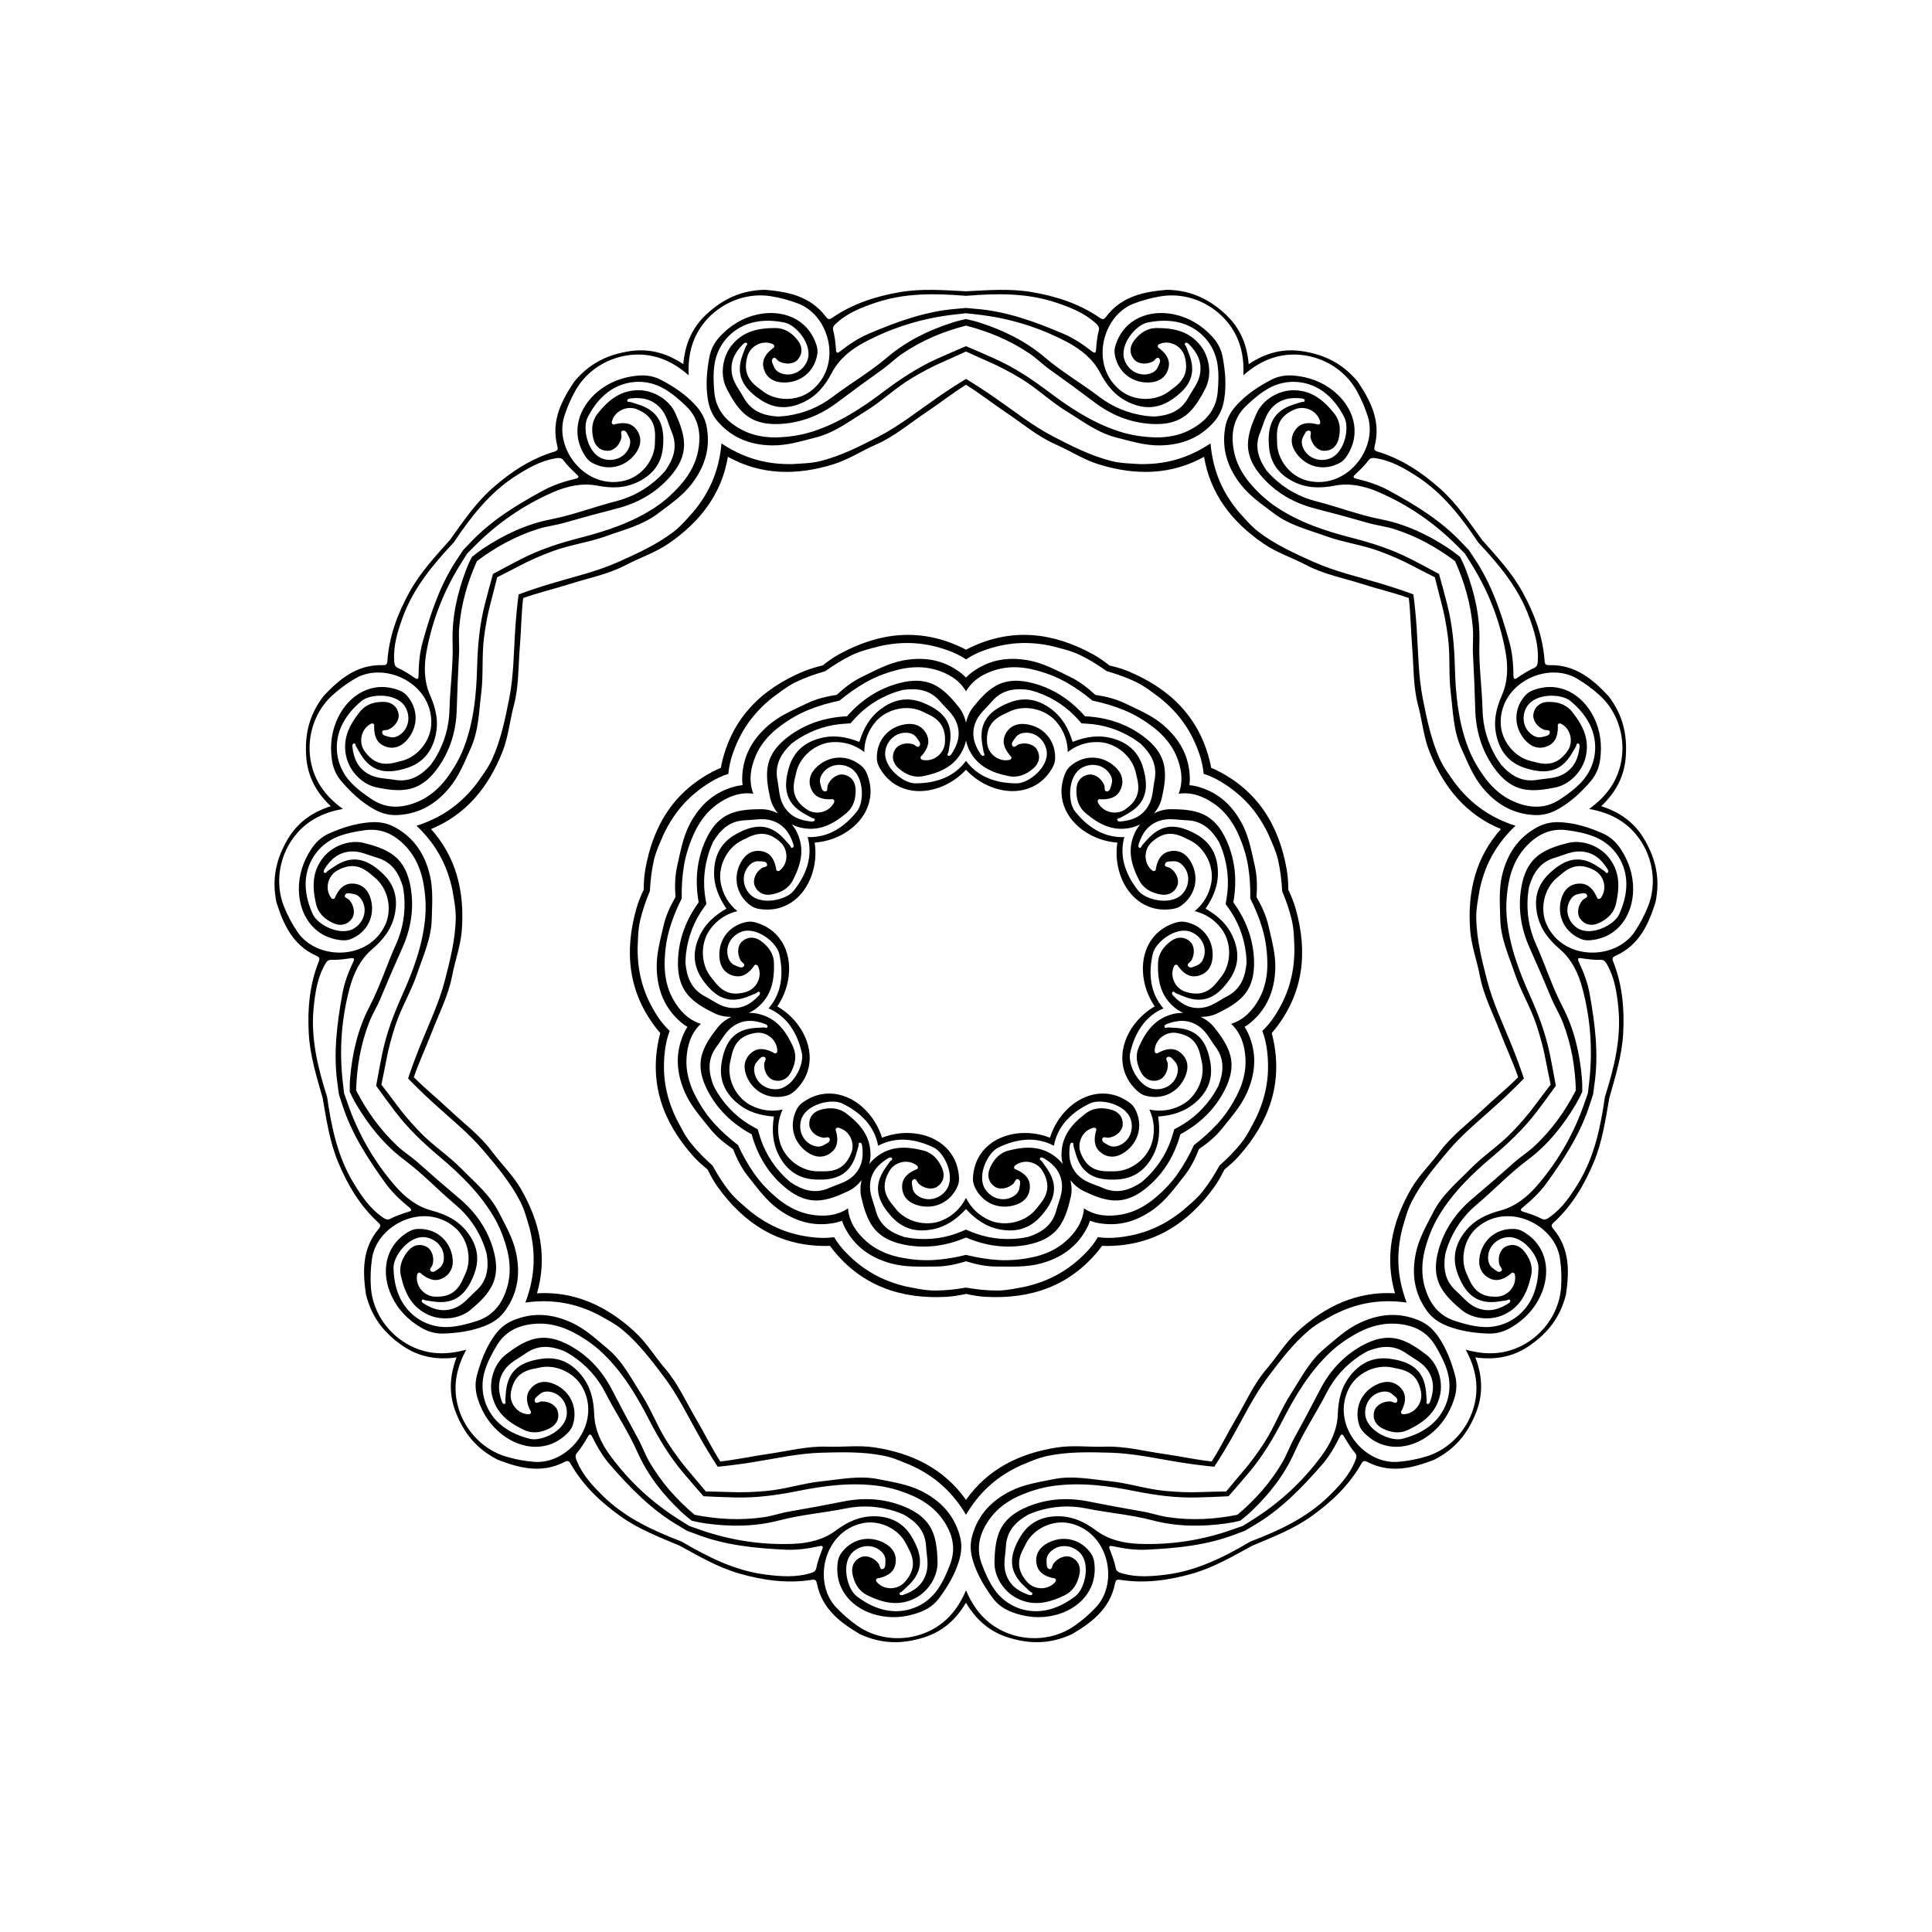 <?xml version="1.0" encoding="utf-8"?>
<!-- Generator: Adobe Illustrator 16.0.0, SVG Export Plug-In . SVG Version: 6.00 Build 0)  -->
<!DOCTYPE svg PUBLIC "-//W3C//DTD SVG 1.1//EN" "http://www.w3.org/Graphics/SVG/1.1/DTD/svg11.dtd">
<svg version="1.1" id="Calque_1" xmlns="http://www.w3.org/2000/svg" xmlns:xlink="http://www.w3.org/1999/xlink" x="0px" y="0px"
	 width="432px" height="432px" viewBox="0 0 432 432" enable-background="new 0 0 432 432" xml:space="preserve">
<g>
	<path d="M367.794,187.869c-1.886-3.297-4.586-5.554-8.077-6.994c-0.559-0.23-1.12-0.433-1.684-0.609
		c0.431-0.404,0.85-0.83,1.253-1.28c2.521-2.812,3.974-6.017,4.242-9.805c0.338-4.78-0.545-9.196-3.879-13.554
		c-3.326-3.514-7.27-7.076-13.23-6.898c-0.687,0.021-0.986-0.121-1.041-0.921c-0.38-5.538-2.282-10.58-4.937-15.419
		c-2.416-4.404-5.802-7.984-9.082-11.701c-2.894-4.024-5.63-8.122-9.386-11.458c-4.128-3.665-8.619-6.642-13.934-8.245
		c-0.768-0.231-0.839-0.555-0.667-1.22c1.499-5.771-1.096-10.409-3.782-14.433c-3.507-4.22-7.616-6.064-12.351-6.798
		c-3.753-0.581-7.202,0.122-10.503,1.954c-0.529,0.293-1.037,0.606-1.527,0.937c-0.046-0.589-0.119-1.182-0.219-1.778
		c-0.627-3.724-2.227-6.859-5.021-9.43c-3.525-3.245-7.529-5.308-13.015-5.418c-4.821,0.409-10.065,1.271-13.642,6.042
		c-0.412,0.55-0.709,0.695-1.369,0.239c-4.567-3.156-9.694-4.812-15.134-5.753c-4.949-0.857-9.859-0.442-14.81-0.195
		c-4.951-0.247-9.861-0.662-14.811,0.195c-5.439,0.941-10.566,2.598-15.133,5.753c-0.66,0.456-0.957,0.311-1.37-0.239
		c-3.577-4.771-8.821-5.633-13.642-6.042c-5.486,0.11-9.489,2.173-13.015,5.418c-2.794,2.571-4.395,5.707-5.021,9.43
		c-0.1,0.596-0.172,1.188-0.219,1.778c-0.49-0.331-0.998-0.644-1.527-0.937c-3.302-1.832-6.75-2.535-10.503-1.954
		c-4.735,0.733-8.844,2.578-12.351,6.798c-2.686,4.024-5.281,8.662-3.782,14.433c0.173,0.665,0.101,0.988-0.667,1.22
		c-5.315,1.603-9.807,4.58-13.934,8.245c-3.756,3.335-6.493,7.433-9.386,11.458c-3.279,3.716-6.666,7.297-9.082,11.701
		c-2.655,4.839-4.557,9.881-4.937,15.419c-0.055,0.8-0.354,0.942-1.041,0.921c-5.96-0.178-9.904,3.385-13.23,6.898
		c-3.333,4.358-4.218,8.774-3.879,13.554c0.269,3.788,1.722,6.994,4.242,9.805c0.404,0.45,0.822,0.876,1.253,1.28
		c-0.564,0.176-1.126,0.379-1.685,0.609c-3.491,1.439-6.191,3.697-8.077,6.994c-2.379,4.159-3.499,8.521-2.386,13.894
		c1.472,4.609,3.479,9.53,8.926,11.956c0.628,0.279,0.836,0.537,0.538,1.282c-2.061,5.154-2.534,10.522-2.242,16.034
		c0.266,5.016,1.763,9.711,3.105,14.482c0.861,4.881,1.549,9.761,3.486,14.396c2.128,5.093,4.884,9.724,8.977,13.474
		c0.591,0.542,0.516,0.864,0.071,1.388c-3.855,4.549-3.528,9.854-2.855,14.645c1.329,5.324,4.23,8.768,8.178,11.483
		c3.129,2.152,6.541,3.015,10.311,2.797c0.604-0.035,1.197-0.096,1.782-0.182c-0.214,0.551-0.406,1.116-0.574,1.697
		c-1.051,3.627-0.97,7.146,0.432,10.675c1.769,4.453,4.481,8.048,9.375,10.528c4.521,1.723,9.62,3.221,14.913,0.475
		c0.61-0.317,0.94-0.319,1.337,0.378c2.745,4.825,6.647,8.542,11.138,11.75c4.087,2.919,8.692,4.676,13.259,6.602
		c4.354,2.37,8.598,4.875,13.428,6.25c5.309,1.512,10.647,2.244,16.131,1.382c0.792-0.125,0.997,0.136,1.13,0.81
		c1.153,5.851,5.503,8.902,9.669,11.363c4.99,2.281,9.493,2.16,14.077,0.766c3.634-1.105,6.436-3.235,8.616-6.318
		c0.349-0.494,0.671-0.996,0.969-1.507c0.298,0.511,0.62,1.013,0.969,1.507c2.18,3.083,4.982,5.213,8.615,6.318
		c4.585,1.394,9.087,1.515,14.077-0.766c4.166-2.46,8.517-5.512,9.669-11.363c0.133-0.674,0.337-0.935,1.13-0.81
		c5.483,0.862,10.822,0.129,16.131-1.382c4.831-1.375,9.075-3.88,13.428-6.25c4.567-1.926,9.172-3.682,13.259-6.602
		c4.492-3.208,8.394-6.925,11.139-11.75c0.396-0.697,0.728-0.695,1.337-0.378c5.293,2.746,10.392,1.248,14.913-0.475
		c4.895-2.48,7.607-6.075,9.375-10.528c1.402-3.529,1.483-7.048,0.432-10.675c-0.168-0.581-0.36-1.146-0.574-1.697
		c0.585,0.085,1.179,0.147,1.782,0.182c3.77,0.218,7.182-0.645,10.311-2.797c3.948-2.715,6.85-6.159,8.178-11.483
		c0.673-4.792,1-10.096-2.855-14.645c-0.444-0.524-0.52-0.846,0.071-1.388c4.093-3.75,6.849-8.38,8.977-13.474
		c1.937-4.634,2.625-9.514,3.486-14.396c1.342-4.771,2.839-9.466,3.105-14.482c0.292-5.512-0.182-10.88-2.242-16.034
		c-0.297-0.745-0.09-1.002,0.538-1.282c5.447-2.426,7.455-7.347,8.927-11.956C371.293,196.391,370.173,192.028,367.794,187.869z
		 M307.942,102.509c3.243,0.567,6.031,2.178,8.743,3.916c5.915,3.791,10.057,9.205,13.878,14.899
		c4.701,4.993,9.058,10.235,11.438,16.845c1.091,3.03,2.041,6.107,1.872,9.395c-0.035,0.68-0.064,1.447-0.772,1.758
		c-1.389,0.61-2.635,1.438-3.882,2.279c-0.591,0.399-0.796,0.203-0.803-0.495c-0.028-2.536-0.23-5.067-0.911-7.514
		c-1.836-6.607-3.996-13.079-7.903-18.833c-0.393-0.578-0.775-1.162-1.15-1.751c-0.491-0.498-0.976-1-1.451-1.511
		c-4.74-5.09-10.568-8.635-16.602-11.896c-2.234-1.208-4.657-1.968-7.123-2.559c-0.679-0.163-0.824-0.406-0.304-0.894
		c1.098-1.028,2.182-2.059,3.086-3.278C306.517,102.25,307.271,102.392,307.942,102.509z M334.64,164.639
		c0.861,3.566,2.9,5.996,6.453,7.113c3.802,1.195,7.291,1.212,9.851-2.465c0.531-0.763,0.961-1.596,1.445-2.393
		c0.146-0.24,0.064-0.742,0.494-0.652c0.329,0.069,0.349,0.487,0.314,0.793c-0.287,2.539-1.189,4.675-3.562,6.033
		c-1.85,1.059-3.883,0.959-5.863,1.302c-3.513,0.608-5.971-1.007-8.084-3.334c-0.42-0.624-0.795-1.123-1.11-1.658
		c-1.926-3.277-2.983-6.793-3.078-10.621c-0.125-5.024-0.866-10.027-0.705-15.058c0.181-5.648-1.018-11.002-2.997-16.242
		c-0.375-0.994-0.821-1.953-1.29-2.899c-0.818-0.668-1.654-1.316-2.54-1.903c-4.667-3.095-9.621-5.455-15.167-6.536
		c-4.941-0.963-9.653-2.798-14.524-4.038c-3.71-0.944-6.903-2.757-9.668-5.364c-0.452-0.426-0.855-0.902-1.371-1.451
		c-1.798-2.579-2.825-5.334-1.451-8.624c0.774-1.854,1.129-3.859,2.573-5.427c1.852-2.011,4.135-2.416,6.674-2.13
		c0.306,0.034,0.709,0.147,0.703,0.482c-0.008,0.439-0.479,0.248-0.745,0.336c-0.884,0.294-1.792,0.528-2.655,0.876
		c-4.154,1.677-4.914,5.083-4.595,9.055c0.298,3.713,2.213,6.241,5.499,7.874c2.982,1.483,5.99,1.506,9.232,0.879
		c3.363-0.649,6.712,0.102,9.86,1.471c6.64,2.889,12.493,6.934,17.587,12.082c0.532,0.538,1.067,1.072,1.603,1.606
		c0.402,0.641,0.804,1.282,1.21,1.92c3.886,6.112,6.526,12.719,7.865,19.834c0.635,3.374,0.622,6.806-0.76,9.94
		C334.505,158.464,333.858,161.401,334.64,164.639z M345.198,163.155c0.471,0.195,1.396-0.069,1.353,0.621
		c-0.046,0.754-0.984,0.806-1.608,0.996c-0.848,0.256-1.631,0.033-2.357-0.47c-2.058-1.425-2.467-4.238-1.123-6.357
		c1.907-3.006,7.689-2.9,9.729-1.178c1.685,1.423,3.1,2.976,4.151,4.962c2.291,4.331,1.627,9.556-1.717,13.134
		c-1.441,1.543-3.093,2.753-4.83,3.899c-3.448,2.275-7.085,1.912-10.552,0.354c-2.346-1.054-4.362-2.799-5.981-4.9
		c-1.665-2.206-3.055-4.581-4.031-7.166c-2.176-5.76-2.757-11.809-2.916-17.89c-0.124-4.741-0.54-9.408-1.72-14.02
		c-0.582-2.276-1.191-4.542-1.828-6.801c-2.062-1.123-4.135-2.221-6.224-3.295c-4.234-2.177-8.691-3.621-13.286-4.797
		c-5.894-1.508-11.662-3.42-16.792-6.823c-2.303-1.527-4.309-3.41-6.089-5.525c-1.688-2.045-2.94-4.4-3.446-6.922
		c-0.748-3.727-0.293-7.354,2.692-10.208c1.503-1.438,3.051-2.779,4.876-3.841c4.232-2.464,9.474-1.948,13.187,1.25
		c1.703,1.466,2.901,3.191,3.914,5.151c1.226,2.372,0.042,8.033-3.313,9.223c-2.365,0.839-5.016-0.187-5.948-2.51
		c-0.329-0.82-0.372-1.633,0.066-2.403c0.323-0.567,0.583-1.469,1.328-1.347c0.682,0.112,0.219,0.955,0.305,1.457
		c0.267,1.57,1.514,2.954,2.877,3.046c1.643,0.111,2.962-0.873,3.391-2.599c0.51-2.055,0.406-4.02-0.986-5.765
		c-2.379-2.981-5.103-5.233-9.244-5.168c-3.272,0.051-6.736,2.131-8.083,5.141c-0.89,1.991-1.716,4.013-1.913,6.199
		c-0.292,3.241,1.198,5.891,3.243,8.168c3.159,3.519,7.139,5.758,11.735,6.937c3.968,1.018,7.922,2.091,11.859,3.223
		c1.898,0.546,3.858,0.751,5.755,1.348c5.057,1.591,9.548,4.076,13.689,7.196c2.12,4.732,3.543,9.663,3.97,14.947
		c0.16,1.982-0.076,3.938,0.033,5.911c0.228,4.09,0.394,8.184,0.503,12.279c0.126,4.743,1.425,9.122,4.151,12.985
		c1.766,2.5,4.018,4.543,7.242,4.979c2.175,0.294,4.33-0.061,6.469-0.486c3.234-0.643,6.033-3.557,6.811-6.736
		c0.985-4.023-0.605-7.18-2.981-10.163c-1.392-1.746-3.284-2.284-5.401-2.244c-1.777,0.034-3.03,1.101-3.288,2.728
		C342.655,161.021,343.728,162.546,345.198,163.155z M187.187,72.108c2.465-2.182,5.463-3.358,8.513-4.395
		c6.651-2.26,13.466-2.123,20.301-1.561c6.834-0.563,13.649-0.7,20.301,1.561c3.05,1.037,6.047,2.212,8.512,4.395
		c0.51,0.451,1.091,0.952,0.893,1.7c-0.389,1.467-0.519,2.957-0.638,4.456c-0.057,0.711-0.338,0.749-0.888,0.32
		c-2-1.56-4.104-2.979-6.442-3.973c-6.311-2.684-12.716-5.031-19.651-5.563c-0.696-0.053-1.392-0.119-2.086-0.192
		c-0.695,0.073-1.391,0.139-2.086,0.192c-6.935,0.532-13.34,2.878-19.652,5.563c-2.337,0.994-4.442,2.414-6.442,3.973
		c-0.55,0.429-0.832,0.391-0.888-0.32c-0.119-1.499-0.25-2.989-0.639-4.456C186.096,73.061,186.677,72.56,187.187,72.108z
		 M193.333,76.511c6.398-3.39,13.211-5.445,20.411-6.218c0.752-0.081,1.504-0.165,2.256-0.251c0.751,0.086,1.503,0.17,2.255,0.251
		c7.201,0.773,14.013,2.828,20.411,6.218c3.033,1.606,5.709,3.757,7.298,6.792c1.532,2.925,3.425,5.262,6.443,6.669
		c3.326,1.55,6.496,1.471,9.584-0.61c3.305-2.228,5.494-4.945,4.215-9.239c-0.265-0.891-0.648-1.747-0.97-2.622
		c-0.097-0.263-0.54-0.513-0.202-0.792c0.259-0.214,0.599,0.031,0.816,0.249c1.806,1.807,2.915,3.844,2.496,6.546
		c-0.326,2.106-1.671,3.634-2.638,5.396c-1.715,3.125-4.51,4.041-7.647,4.242c-0.75-0.061-1.375-0.079-1.989-0.167
		c-3.764-0.537-7.171-1.903-10.223-4.215c-4.005-3.035-8.378-5.575-12.212-8.837c-4.304-3.663-9.237-6.064-14.567-7.784
		c-1.011-0.326-2.039-0.575-3.071-0.798c-1.033,0.223-2.061,0.472-3.071,0.798c-5.331,1.72-10.263,4.121-14.567,7.784
		c-3.833,3.263-8.207,5.803-12.212,8.837c-3.052,2.313-6.458,3.678-10.223,4.215c-0.614,0.087-1.239,0.106-1.988,0.167
		c-3.137-0.202-5.932-1.117-7.647-4.242c-0.967-1.762-2.313-3.289-2.638-5.396c-0.418-2.702,0.689-4.739,2.496-6.546
		c0.218-0.218,0.557-0.463,0.815-0.249c0.338,0.28-0.104,0.529-0.202,0.792c-0.321,0.875-0.705,1.73-0.97,2.622
		c-1.279,4.294,0.91,7.011,4.215,9.239c3.088,2.082,6.259,2.161,9.584,0.61c3.019-1.407,4.912-3.744,6.443-6.669
		C187.625,80.268,190.301,78.117,193.333,76.511z M253.656,80.442c0.921,1.008,2.781,1.12,4.175,0.351
		c0.446-0.247,0.816-1.134,1.329-0.671c0.561,0.507,0.016,1.272-0.225,1.878c-0.328,0.823-0.991,1.296-1.837,1.55
		c-2.397,0.72-4.852-0.713-5.67-3.085c-1.161-3.365,2.526-7.821,5.145-8.342c2.164-0.43,4.26-0.568,6.468-0.151
		c4.814,0.909,8.486,4.686,9.198,9.531c0.308,2.089,0.224,4.135,0.037,6.207c-0.371,4.115-2.923,6.732-6.303,8.471
		c-2.287,1.177-4.909,1.666-7.561,1.622c-2.763-0.074-5.486-0.468-8.116-1.316c-5.86-1.89-10.951-5.208-15.805-8.875
		c-3.784-2.859-7.692-5.443-12.033-7.396c-2.143-0.963-4.294-1.9-6.457-2.812c-2.164,0.912-4.315,1.848-6.458,2.812
		c-4.341,1.953-8.25,4.538-12.034,7.396c-4.854,3.667-9.945,6.985-15.805,8.875c-2.629,0.848-5.353,1.242-8.116,1.316
		c-2.651,0.044-5.273-0.444-7.56-1.622c-3.379-1.739-5.932-4.356-6.302-8.471c-0.187-2.071-0.271-4.118,0.036-6.207
		c0.713-4.845,4.384-8.622,9.199-9.531c2.208-0.417,4.304-0.279,6.467,0.151c2.619,0.521,6.306,4.977,5.145,8.342
		c-0.818,2.372-3.273,3.805-5.67,3.085c-0.847-0.254-1.509-0.727-1.837-1.55c-0.242-0.606-0.786-1.372-0.225-1.878
		c0.512-0.463,0.882,0.424,1.329,0.671c1.394,0.77,3.254,0.658,4.175-0.351c1.111-1.216,1.165-2.86,0.083-4.271
		c-1.289-1.681-2.89-2.824-5.122-2.823c-3.814,0.001-7.273,0.727-9.805,4.005c-2,2.59-2.534,6.596-1.02,9.524
		c1.001,1.938,2.068,3.844,3.654,5.36c2.352,2.249,5.353,2.736,8.408,2.558c4.721-0.276,8.954-1.992,12.741-4.85
		c3.27-2.467,6.574-4.89,9.914-7.262c1.61-1.144,2.993-2.548,4.642-3.659c4.397-2.962,9.14-4.923,14.162-6.216
		c5.021,1.293,9.764,3.254,14.161,6.216c1.649,1.111,3.032,2.515,4.642,3.659c3.339,2.372,6.644,4.795,9.914,7.262
		c3.787,2.858,8.02,4.574,12.74,4.85c3.056,0.179,6.057-0.309,8.409-2.558c1.586-1.517,2.652-3.423,3.653-5.36
		c1.514-2.929,0.98-6.934-1.02-9.524c-2.531-3.278-5.99-4.003-9.804-4.005c-2.232-0.001-3.833,1.143-5.122,2.823
		C252.491,77.582,252.544,79.226,253.656,80.442z M90,138.169c2.38-6.61,6.736-11.853,11.438-16.845
		c3.821-5.694,7.963-11.108,13.878-14.899c2.711-1.738,5.5-3.349,8.743-3.916c0.67-0.117,1.424-0.259,1.885,0.362
		c0.904,1.219,1.988,2.25,3.086,3.278c0.521,0.487,0.375,0.731-0.304,0.894c-2.466,0.591-4.889,1.352-7.123,2.559
		c-6.033,3.261-11.862,6.806-16.602,11.896c-0.476,0.511-0.96,1.014-1.451,1.511c-0.375,0.589-0.758,1.173-1.15,1.751
		c-3.908,5.753-6.067,12.225-7.904,18.833c-0.68,2.447-0.882,4.978-0.91,7.514c-0.008,0.698-0.212,0.894-0.804,0.495
		c-1.246-0.842-2.493-1.669-3.882-2.279c-0.708-0.311-0.737-1.078-0.772-1.758C87.96,144.276,88.91,141.199,90,138.169z
		 M143.663,90.78c-0.862-0.348-1.77-0.582-2.654-0.876c-0.267-0.088-0.737,0.103-0.745-0.336c-0.006-0.335,0.397-0.448,0.703-0.482
		c2.539-0.286,4.823,0.119,6.674,2.13c1.444,1.568,1.799,3.573,2.573,5.427c1.375,3.29,0.347,6.045-1.451,8.624
		c-0.515,0.548-0.919,1.025-1.371,1.451c-2.766,2.607-5.958,4.42-9.669,5.364c-4.871,1.239-9.583,3.074-14.524,4.038
		c-5.547,1.081-10.5,3.44-15.167,6.536c-0.885,0.587-1.721,1.235-2.539,1.903c-0.47,0.946-0.915,1.905-1.291,2.899
		c-1.979,5.239-3.177,10.593-2.997,16.242c0.161,5.031-0.58,10.034-0.704,15.058c-0.095,3.828-1.152,7.343-3.079,10.621
		c-0.314,0.535-0.689,1.034-1.109,1.658c-2.113,2.327-4.572,3.942-8.084,3.334c-1.98-0.343-4.014-0.243-5.864-1.302
		c-2.373-1.357-3.275-3.494-3.562-6.033c-0.035-0.306-0.015-0.724,0.314-0.793c0.43-0.09,0.349,0.412,0.494,0.652
		c0.483,0.797,0.913,1.63,1.444,2.393c2.56,3.677,6.049,3.66,9.851,2.465c3.553-1.117,5.591-3.546,6.453-7.113
		c0.782-3.237,0.135-6.174-1.197-9.196c-1.382-3.134-1.395-6.567-0.76-9.94c1.339-7.116,3.979-13.723,7.865-19.834
		c0.406-0.638,0.809-1.279,1.21-1.92c0.536-0.534,1.07-1.069,1.603-1.606c5.094-5.148,10.947-9.193,17.587-12.082
		c3.147-1.37,6.497-2.121,9.86-1.471c3.242,0.626,6.25,0.604,9.231-0.879c3.286-1.633,5.201-4.161,5.499-7.874
		C148.577,95.863,147.817,92.458,143.663,90.78z M132.696,98.193c0.428,1.726,1.748,2.709,3.391,2.599
		c1.363-0.092,2.61-1.476,2.877-3.046c0.085-0.502-0.377-1.345,0.304-1.457c0.746-0.122,1.005,0.78,1.328,1.347
		c0.439,0.77,0.396,1.583,0.066,2.403c-0.932,2.323-3.583,3.349-5.947,2.51c-3.355-1.19-4.539-6.852-3.314-9.223
		c1.012-1.96,2.211-3.685,3.914-5.151c3.713-3.197,8.954-3.713,13.187-1.25c1.825,1.062,3.373,2.403,4.875,3.841
		c2.986,2.855,3.44,6.482,2.693,10.208c-0.505,2.522-1.759,4.876-3.446,6.922c-1.78,2.115-3.787,3.998-6.089,5.525
		c-5.131,3.403-10.899,5.315-16.792,6.823c-4.595,1.176-9.052,2.62-13.286,4.797c-2.089,1.074-4.163,2.172-6.224,3.295
		c-0.636,2.26-1.246,4.525-1.828,6.801c-1.18,4.612-1.596,9.279-1.72,14.02c-0.159,6.081-0.74,12.13-2.916,17.89
		c-0.977,2.584-2.366,4.959-4.032,7.166c-1.619,2.101-3.635,3.846-5.981,4.9c-3.466,1.558-7.104,1.922-10.552-0.354
		c-1.736-1.146-3.388-2.355-4.83-3.899c-3.344-3.578-4.007-8.803-1.716-13.134c1.051-1.986,2.466-3.539,4.151-4.962
		c2.04-1.722,7.822-1.828,9.729,1.178c1.344,2.119,0.934,4.932-1.124,6.357c-0.726,0.503-1.509,0.727-2.357,0.47
		c-0.625-0.189-1.562-0.241-1.609-0.996c-0.043-0.689,0.882-0.425,1.353-0.621c1.471-0.609,2.543-2.134,2.33-3.482
		c-0.258-1.627-1.51-2.694-3.288-2.728c-2.117-0.04-4.01,0.498-5.4,2.244c-2.377,2.983-3.967,6.14-2.982,10.163
		c0.778,3.179,3.577,6.093,6.811,6.736c2.139,0.425,4.294,0.78,6.469,0.486c3.225-0.437,5.477-2.479,7.242-4.979
		c2.727-3.863,4.025-8.242,4.152-12.985c0.109-4.095,0.275-8.189,0.503-12.279c0.109-1.972-0.126-3.928,0.034-5.911
		c0.426-5.284,1.849-10.215,3.969-14.947c4.142-3.12,8.632-5.605,13.689-7.196c1.897-0.597,3.856-0.802,5.755-1.348
		c3.937-1.131,7.892-2.205,11.859-3.223c4.596-1.179,8.576-3.418,11.735-6.937c2.045-2.277,3.535-4.928,3.243-8.168
		c-0.197-2.186-1.022-4.208-1.913-6.199c-1.346-3.01-4.81-5.09-8.083-5.141c-4.141-0.065-6.864,2.188-9.244,5.168
		C132.29,94.173,132.186,96.138,132.696,98.193z M79.182,264.735c-3.684-5.981-5.066-12.656-6.039-19.445
		c-2.07-6.538-3.72-13.151-2.996-20.139c0.332-3.204,0.811-6.388,2.39-9.277c0.326-0.598,0.686-1.276,1.458-1.249
		c1.517,0.053,2.999-0.152,4.487-0.369c0.706-0.103,0.805,0.163,0.509,0.795c-1.075,2.296-1.992,4.665-2.44,7.165
		c-1.212,6.75-2.075,13.518-1.05,20.397c0.103,0.69,0.194,1.383,0.276,2.077c0.227,0.661,0.445,1.324,0.652,1.991
		c2.062,6.643,5.775,12.366,9.795,17.921c1.489,2.058,3.342,3.794,5.307,5.396c0.541,0.441,0.566,0.724-0.114,0.937
		c-1.435,0.45-2.859,0.909-4.203,1.614c-0.685,0.36-1.302-0.095-1.855-0.492C82.685,270.138,80.872,267.478,79.182,264.735z
		 M85.535,195.287c-2.907-2.726-6.043-4.255-9.945-2.053c-0.81,0.457-1.559,1.021-2.34,1.529c-0.235,0.153-0.38,0.641-0.728,0.373
		c-0.266-0.205-0.102-0.59,0.062-0.851c1.36-2.163,3.1-3.696,5.826-3.89c2.126-0.151,3.916,0.821,5.848,1.372
		c3.429,0.977,4.943,3.498,5.838,6.511c0.107,0.745,0.229,1.357,0.28,1.976c0.314,3.789-0.259,7.414-1.834,10.904
		c-2.068,4.58-3.571,9.409-5.899,13.873c-2.613,5.011-3.856,10.354-4.347,15.934c-0.093,1.058-0.107,2.115-0.095,3.172
		c0.447,0.957,0.919,1.903,1.462,2.816c2.862,4.814,6.301,9.089,10.83,12.47c4.034,3.012,7.483,6.71,11.334,9.939
		c2.933,2.461,5.023,5.479,6.384,9.028c0.222,0.58,0.379,1.184,0.605,1.902c0.501,3.103,0.231,6.032-2.434,8.399
		c-1.502,1.334-2.692,2.986-4.673,3.773c-2.541,1.008-4.774,0.381-6.938-0.977c-0.261-0.164-0.575-0.44-0.424-0.74
		c0.197-0.392,0.539-0.016,0.817,0.021c0.924,0.119,1.844,0.302,2.771,0.362c4.471,0.292,6.633-2.447,8.069-6.165
		c1.342-3.475,0.714-6.583-1.538-9.48c-2.043-2.63-4.743-3.955-7.936-4.798c-3.312-0.874-6.004-3.004-8.245-5.604
		c-4.729-5.483-8.248-11.667-10.604-18.516c-0.246-0.715-0.496-1.429-0.747-2.143c-0.083-0.752-0.168-1.503-0.257-2.255
		c-0.849-7.192-0.361-14.29,1.52-21.282c0.892-3.315,2.393-6.402,4.998-8.626c2.511-2.144,4.369-4.51,5.069-7.766
		C89.034,200.908,88.252,197.835,85.535,195.287z M78.107,201.251c-0.339-0.38-1.287-0.544-0.949-1.146
		c0.37-0.659,1.236-0.299,1.881-0.198c0.875,0.137,1.484,0.677,1.92,1.446c1.235,2.177,0.384,4.889-1.746,6.215
		c-3.022,1.88-8.187-0.723-9.277-3.16c-0.901-2.013-1.502-4.026-1.587-6.271c-0.185-4.896,2.68-9.316,7.245-11.089
		c1.969-0.765,3.982-1.138,6.043-1.417c4.094-0.554,7.213,1.352,9.66,4.26c1.657,1.968,2.716,4.416,3.263,7.01
		c0.543,2.71,0.765,5.453,0.523,8.206c-0.539,6.133-2.64,11.835-5.136,17.383c-1.945,4.325-3.595,8.711-4.533,13.378
		c-0.463,2.303-0.897,4.608-1.304,6.921c1.37,1.906,2.762,3.795,4.178,5.669c2.87,3.798,6.259,7.033,9.889,10.086
		c4.655,3.916,9.022,8.142,12.169,13.434c1.412,2.375,2.402,4.942,3.089,7.62c0.633,2.575,0.74,5.24,0.102,7.731
		c-0.943,3.682-2.927,6.752-6.855,8.029c-1.979,0.643-3.955,1.18-6.06,1.346c-4.882,0.383-9.381-2.356-11.339-6.847
		c-0.898-2.06-1.229-4.134-1.291-6.339c-0.075-2.669,3.448-7.255,6.987-6.873c2.495,0.27,4.438,2.344,4.27,4.842
		c-0.059,0.882-0.373,1.633-1.103,2.136c-0.537,0.37-1.162,1.071-1.781,0.637c-0.566-0.396,0.217-0.955,0.358-1.445
		c0.44-1.53-0.083-3.318-1.271-3.992c-1.433-0.813-3.047-0.499-4.182,0.87c-1.352,1.63-2.11,3.445-1.613,5.622
		c0.85,3.718,2.327,6.929,6.086,8.667c2.971,1.374,6.994,1.002,9.513-1.125c1.666-1.407,3.287-2.871,4.413-4.755
		c1.669-2.793,1.476-5.828,0.622-8.767c-1.32-4.541-3.934-8.286-7.563-11.342c-3.133-2.639-6.23-5.321-9.286-8.049
		c-1.474-1.315-3.15-2.351-4.6-3.711c-3.866-3.628-6.834-7.815-9.211-12.423c0.143-5.183,1-10.244,2.909-15.189
		c0.716-1.855,1.777-3.516,2.534-5.34c1.57-3.784,3.196-7.544,4.875-11.281c1.944-4.328,2.674-8.837,1.893-13.5
		c-0.505-3.019-1.648-5.836-4.364-7.628c-1.831-1.208-3.927-1.824-6.039-2.369c-3.192-0.824-6.978,0.587-9.059,3.114
		c-2.633,3.197-2.57,6.731-1.723,10.45c0.496,2.177,1.967,3.483,3.892,4.366c1.616,0.741,3.208,0.323,4.146-1.031
		C79.472,204.276,79.167,202.438,78.107,201.251z M183.867,346.404c-0.543,1.402-1.072,2.802-1.358,4.292
		c-0.146,0.759-0.887,0.958-1.542,1.144c-3.168,0.896-6.378,0.655-9.576,0.265c-6.973-0.849-13.054-3.93-18.968-7.402
		c-6.402-2.458-12.602-5.292-17.614-10.214c-2.298-2.257-4.488-4.617-5.763-7.653c-0.264-0.627-0.569-1.331-0.067-1.918
		c0.987-1.153,1.751-2.439,2.509-3.738c0.359-0.616,0.629-0.528,0.938,0.098c1.125,2.272,2.406,4.465,4.081,6.375
		c4.521,5.156,9.274,10.05,15.292,13.538c0.604,0.351,1.202,0.711,1.796,1.079c0.658,0.235,1.313,0.478,1.963,0.731
		c6.479,2.53,13.269,3.195,20.119,3.515c2.538,0.119,5.05-0.248,7.528-0.785C183.888,345.583,184.125,345.739,183.867,346.404z
		 M124.696,315.492c-0.393-1.308-2.02-2.216-3.609-2.127c-0.509,0.028-1.228,0.667-1.488,0.028c-0.285-0.7,0.537-1.153,1.018-1.595
		c0.653-0.599,1.455-0.738,2.328-0.6c2.472,0.392,4.062,2.748,3.77,5.24c-0.415,3.536-5.669,5.95-8.255,5.283
		c-2.136-0.551-4.084-1.336-5.893-2.67c-3.943-2.908-5.612-7.903-4.152-12.578c0.629-2.016,1.593-3.823,2.66-5.608
		c2.119-3.546,5.554-4.796,9.354-4.897c2.571-0.068,5.145,0.629,7.515,1.819c2.458,1.265,4.74,2.802,6.741,4.707
		c4.459,4.246,7.607,9.443,10.389,14.854c2.168,4.218,4.569,8.242,7.633,11.885c1.512,1.798,3.044,3.575,4.598,5.334
		c2.345,0.118,4.689,0.208,7.038,0.269c4.759,0.124,9.401-0.508,14.051-1.443c5.965-1.198,11.991-1.978,18.091-1.138
		c2.737,0.376,5.361,1.203,7.883,2.336c2.408,1.111,4.559,2.688,6.108,4.741c2.29,3.033,3.454,6.499,2.003,10.366
		c-0.73,1.948-1.542,3.828-2.726,5.577c-2.745,4.056-7.69,5.865-12.423,4.596c-2.17-0.582-3.999-1.616-5.761-2.943
		c-2.133-1.605-3.522-7.219-1.017-9.748c1.767-1.782,4.6-2.008,6.448-0.319c0.652,0.596,1.044,1.31,0.982,2.193
		c-0.045,0.651,0.113,1.576-0.612,1.79c-0.663,0.195-0.611-0.765-0.906-1.181c-0.921-1.298-2.646-2.004-3.913-1.496
		c-1.529,0.613-2.291,2.072-1.928,3.813c0.432,2.073,1.378,3.798,3.39,4.766c3.437,1.653,6.868,2.501,10.571,0.646
		c2.926-1.466,5.145-4.843,5.052-8.139c-0.062-2.18-0.196-4.36-0.966-6.415c-1.143-3.047-3.636-4.788-6.467-5.953
		c-4.373-1.799-8.931-2.09-13.583-1.158c-4.016,0.804-8.045,1.553-12.083,2.242c-1.947,0.332-3.801,0.997-5.77,1.282
		c-5.247,0.761-10.371,0.471-15.456-0.543c-3.963-3.344-7.385-7.169-10.062-11.745c-1.004-1.717-1.641-3.582-2.595-5.311
		c-1.979-3.586-3.906-7.203-5.781-10.845c-2.172-4.218-5.241-7.601-9.375-9.897c-2.675-1.487-5.591-2.35-8.686-1.344
		c-2.086,0.679-3.875,1.934-5.617,3.245c-2.635,1.982-3.892,5.822-3.214,9.024c0.858,4.052,3.66,6.206,7.096,7.862
		c2.011,0.969,3.95,0.633,5.84-0.321C124.504,318.574,125.169,317.069,124.696,315.492z M112.824,313.918
		c-0.326,0.081-0.525-0.287-0.627-0.578c-0.843-2.412-0.958-4.728,0.591-6.98c1.208-1.757,3.083-2.549,4.718-3.717
		c2.901-2.072,5.817-1.684,8.73-0.504c0.649,0.38,1.204,0.667,1.719,1.013c3.158,2.117,5.635,4.825,7.381,8.233
		c2.292,4.472,5.13,8.658,7.168,13.261c2.288,5.167,5.691,9.471,9.747,13.333c0.77,0.732,1.586,1.403,2.42,2.052
		c1.027,0.247,2.061,0.468,3.113,0.613c5.549,0.764,11.035,0.74,16.501-0.692c4.87-1.276,9.912-1.667,14.837-2.664
		c3.753-0.759,7.415-0.511,11.039,0.638c0.592,0.188,1.162,0.442,1.864,0.713c2.738,1.542,4.859,3.58,5.049,7.14
		c0.106,2.006,0.656,3.967,0.036,6.006c-0.796,2.615-2.678,3.97-5.089,4.814c-0.291,0.102-0.703,0.175-0.844-0.13
		c-0.183-0.398,0.324-0.431,0.525-0.626c0.67-0.648,1.386-1.253,2.012-1.941c3.016-3.313,2.222-6.712,0.211-10.152
		c-1.879-3.215-4.702-4.662-8.371-4.708c-3.33-0.042-6.05,1.243-8.699,3.213c-2.749,2.044-6.092,2.821-9.522,2.953
		c-7.235,0.278-14.265-0.826-21.087-3.254c-0.713-0.254-1.427-0.504-2.142-0.752c-0.64-0.403-1.28-0.806-1.923-1.205
		c-6.152-3.82-11.398-8.627-15.692-14.458c-2.036-2.764-3.513-5.862-3.628-9.286c-0.111-3.3-0.802-6.227-2.912-8.805
		c-2.323-2.839-5.214-4.144-8.9-3.608c-3.944,0.573-7.095,2.071-7.806,6.495c-0.148,0.918-0.174,1.855-0.263,2.783
		C112.959,313.396,113.25,313.813,112.824,313.918z M302.954,326.836c-1.275,3.036-3.465,5.396-5.763,7.653
		c-5.012,4.923-11.212,7.756-17.613,10.214c-5.914,3.472-11.994,6.553-18.968,7.402c-3.197,0.39-6.408,0.631-9.576-0.265
		c-0.655-0.186-1.396-0.385-1.542-1.144c-0.286-1.49-0.815-2.89-1.358-4.292c-0.258-0.665-0.021-0.821,0.661-0.673
		c2.479,0.537,4.991,0.903,7.528,0.785c6.851-0.32,13.64-0.985,20.119-3.515c0.65-0.254,1.305-0.497,1.963-0.731
		c0.594-0.368,1.192-0.729,1.796-1.079c6.017-3.488,10.77-8.382,15.292-13.538c1.675-1.91,2.955-4.103,4.081-6.375
		c0.31-0.625,0.579-0.713,0.938-0.098c0.758,1.299,1.522,2.585,2.509,3.738C303.523,325.505,303.217,326.209,302.954,326.836z
		 M239.451,348.168c-1.268-0.508-2.992,0.198-3.914,1.496c-0.295,0.416-0.244,1.376-0.906,1.181
		c-0.725-0.214-0.566-1.139-0.612-1.79c-0.061-0.884,0.331-1.597,0.983-2.193c1.848-1.689,4.681-1.462,6.448,0.319
		c2.506,2.528,1.117,8.142-1.017,9.748c-1.762,1.327-3.591,2.361-5.761,2.943c-4.732,1.27-9.678-0.54-12.422-4.596
		c-1.184-1.749-1.996-3.629-2.727-5.577c-1.451-3.868-0.287-7.333,2.003-10.366c1.55-2.052,3.7-3.63,6.108-4.741
		c2.521-1.133,5.146-1.959,7.883-2.336c6.1-0.84,12.126-0.06,18.09,1.138c4.65,0.935,9.292,1.567,14.051,1.443
		c2.348-0.061,4.693-0.151,7.038-0.269c1.554-1.76,3.085-3.537,4.598-5.334c3.064-3.644,5.464-7.667,7.633-11.885
		c2.782-5.41,5.93-10.608,10.389-14.854c2.001-1.905,4.284-3.442,6.741-4.707c2.37-1.19,4.944-1.888,7.515-1.819
		c3.8,0.101,7.235,1.351,9.354,4.897c1.067,1.786,2.03,3.593,2.66,5.608c1.46,4.675-0.209,9.669-4.152,12.578
		c-1.809,1.334-3.757,2.119-5.893,2.67c-2.585,0.667-7.841-1.748-8.255-5.283c-0.292-2.492,1.298-4.848,3.771-5.24
		c0.873-0.138,1.675,0,2.327,0.6c0.48,0.441,1.303,0.895,1.018,1.595c-0.26,0.64-0.979,0-1.488-0.028
		c-1.589-0.089-3.217,0.819-3.61,2.127c-0.474,1.578,0.192,3.083,1.779,3.884c1.89,0.955,3.829,1.291,5.839,0.321
		c3.436-1.656,6.238-3.811,7.096-7.862c0.678-3.202-0.579-7.042-3.214-9.024c-1.743-1.311-3.531-2.566-5.617-3.245
		c-3.095-1.006-6.01-0.143-8.686,1.344c-4.133,2.297-7.203,5.679-9.375,9.897c-1.875,3.642-3.801,7.259-5.781,10.845
		c-0.954,1.729-1.59,3.594-2.595,5.311c-2.676,4.576-6.098,8.401-10.062,11.745c-5.085,1.014-10.209,1.304-15.456,0.543
		c-1.968-0.285-3.823-0.95-5.77-1.282c-4.038-0.688-8.066-1.438-12.083-2.242c-4.652-0.932-9.21-0.641-13.583,1.158
		c-2.831,1.165-5.323,2.906-6.466,5.953c-0.771,2.054-0.904,4.235-0.966,6.415c-0.094,3.296,2.125,6.673,5.051,8.139
		c3.703,1.855,7.134,1.007,10.571-0.646c2.012-0.968,2.958-2.693,3.39-4.766C241.742,350.24,240.98,348.781,239.451,348.168z
		 M230.819,356.469c-0.14,0.305-0.552,0.231-0.843,0.13c-2.412-0.845-4.294-2.199-5.089-4.814c-0.621-2.04-0.07-4,0.036-6.006
		c0.189-3.56,2.311-5.598,5.049-7.14c0.702-0.271,1.272-0.525,1.864-0.713c3.624-1.149,7.286-1.397,11.04-0.638
		c4.925,0.997,9.968,1.388,14.837,2.664c5.467,1.433,10.953,1.456,16.501,0.692c1.053-0.145,2.086-0.366,3.113-0.613
		c0.834-0.649,1.651-1.319,2.42-2.052c4.057-3.862,7.459-8.166,9.748-13.333c2.038-4.603,4.876-8.789,7.168-13.261
		c1.746-3.408,4.224-6.116,7.382-8.233c0.515-0.346,1.07-0.633,1.719-1.013c2.914-1.179,5.829-1.567,8.73,0.504
		c1.636,1.167,3.511,1.96,4.719,3.717c1.549,2.252,1.435,4.569,0.591,6.98c-0.102,0.291-0.301,0.659-0.627,0.578
		c-0.426-0.105-0.135-0.522-0.162-0.801c-0.09-0.928-0.115-1.865-0.263-2.783c-0.711-4.424-3.862-5.922-7.806-6.495
		c-3.686-0.536-6.577,0.769-8.9,3.608c-2.109,2.578-2.801,5.505-2.912,8.805c-0.115,3.423-1.592,6.522-3.628,9.286
		c-4.294,5.831-9.54,10.637-15.692,14.458c-0.643,0.399-1.284,0.802-1.923,1.205c-0.714,0.249-1.428,0.499-2.141,0.752
		c-6.823,2.428-13.852,3.532-21.087,3.254c-3.43-0.131-6.774-0.908-9.522-2.953c-2.649-1.971-5.369-3.255-8.699-3.213
		c-3.669,0.046-6.491,1.493-8.371,4.708c-2.011,3.44-2.804,6.839,0.211,10.152c0.626,0.688,1.342,1.292,2.012,1.941
		C230.495,356.038,231.002,356.07,230.819,356.469z M361.853,225.151c0.724,6.988-0.927,13.601-2.996,20.139
		c-0.972,6.789-2.355,13.463-6.039,19.445c-1.689,2.743-3.502,5.403-6.178,7.322c-0.553,0.396-1.171,0.852-1.856,0.492
		c-1.343-0.705-2.767-1.164-4.202-1.614c-0.681-0.213-0.655-0.496-0.114-0.937c1.965-1.603,3.818-3.339,5.308-5.396
		c4.021-5.556,7.734-11.278,9.796-17.921c0.207-0.667,0.425-1.33,0.651-1.991c0.083-0.694,0.174-1.386,0.276-2.077
		c1.025-6.879,0.162-13.647-1.05-20.397c-0.448-2.5-1.365-4.868-2.44-7.165c-0.296-0.632-0.196-0.898,0.509-0.795
		c1.488,0.217,2.97,0.422,4.486,0.369c0.773-0.027,1.132,0.651,1.459,1.249C361.042,218.763,361.521,221.947,361.853,225.151z
		 M325.997,284.965c1.437,3.717,3.599,6.456,8.069,6.165c0.928-0.06,1.848-0.244,2.771-0.362c0.278-0.036,0.62-0.412,0.818-0.021
		c0.151,0.3-0.164,0.576-0.425,0.74c-2.163,1.358-4.396,1.985-6.937,0.977c-1.981-0.787-3.171-2.439-4.673-3.773
		c-2.666-2.368-2.936-5.296-2.434-8.399c0.226-0.718,0.383-1.322,0.605-1.902c1.361-3.55,3.45-6.567,6.384-9.028
		c3.851-3.229,7.3-6.928,11.333-9.939c4.529-3.38,7.968-7.655,10.83-12.47c0.543-0.913,1.015-1.859,1.462-2.816
		c0.012-1.057-0.002-2.114-0.095-3.172c-0.49-5.58-1.734-10.923-4.347-15.934c-2.328-4.463-3.831-9.292-5.899-13.873
		c-1.575-3.49-2.148-7.116-1.834-10.904c0.051-0.619,0.172-1.231,0.28-1.976c0.895-3.013,2.409-5.535,5.838-6.511
		c1.932-0.55,3.721-1.522,5.847-1.372c2.727,0.194,4.466,1.727,5.827,3.89c0.164,0.261,0.327,0.646,0.061,0.851
		c-0.348,0.268-0.493-0.22-0.728-0.373c-0.781-0.508-1.53-1.072-2.34-1.529c-3.902-2.202-7.038-0.673-9.945,2.053
		c-2.717,2.548-3.5,5.621-2.728,9.208c0.7,3.256,2.557,5.622,5.068,7.766c2.605,2.225,4.106,5.312,4.998,8.626
		c1.881,6.992,2.369,14.09,1.52,21.282c-0.088,0.751-0.173,1.503-0.257,2.255c-0.251,0.714-0.5,1.428-0.747,2.143
		c-2.356,6.848-5.875,13.032-10.604,18.516c-2.242,2.6-4.933,4.729-8.246,5.604c-3.192,0.843-5.892,2.168-7.936,4.798
		C325.283,278.382,324.655,281.49,325.997,284.965z M340.73,279.692c-1.135-1.369-2.75-1.683-4.183-0.87
		c-1.188,0.674-1.711,2.462-1.271,3.992c0.141,0.49,0.924,1.049,0.358,1.445c-0.619,0.434-1.244-0.267-1.781-0.637
		c-0.729-0.503-1.043-1.254-1.103-2.136c-0.168-2.498,1.775-4.572,4.27-4.842c3.539-0.383,7.063,4.204,6.988,6.873
		c-0.062,2.205-0.394,4.279-1.292,6.339c-1.958,4.491-6.456,7.23-11.339,6.847c-2.105-0.166-4.081-0.703-6.059-1.346
		c-3.929-1.277-5.912-4.348-6.856-8.029c-0.638-2.492-0.531-5.156,0.102-7.731c0.687-2.678,1.677-5.245,3.089-7.62
		c3.146-5.292,7.513-9.518,12.169-13.434c3.629-3.053,7.019-6.288,9.889-10.086c1.417-1.874,2.808-3.763,4.178-5.669
		c-0.407-2.313-0.842-4.618-1.305-6.921c-0.938-4.667-2.588-9.053-4.533-13.378c-2.495-5.548-4.597-11.25-5.135-17.383
		c-0.242-2.752-0.02-5.495,0.523-8.206c0.547-2.594,1.607-5.042,3.263-7.01c2.448-2.908,5.567-4.814,9.661-4.26
		c2.062,0.279,4.075,0.652,6.043,1.417c4.565,1.773,7.43,6.192,7.245,11.089c-0.084,2.245-0.686,4.258-1.587,6.271
		c-1.091,2.437-6.255,5.04-9.277,3.16c-2.13-1.326-2.981-4.038-1.746-6.215c0.436-0.769,1.045-1.309,1.92-1.446
		c0.645-0.101,1.512-0.461,1.881,0.198c0.338,0.603-0.61,0.766-0.95,1.146c-1.061,1.188-1.365,3.025-0.587,4.148
		c0.938,1.354,2.53,1.772,4.146,1.031c1.925-0.883,3.396-2.189,3.892-4.366c0.847-3.719,0.91-7.252-1.723-10.45
		c-2.081-2.526-5.867-3.938-9.059-3.114c-2.111,0.545-4.208,1.161-6.039,2.369c-2.716,1.792-3.858,4.61-4.364,7.628
		c-0.781,4.664-0.05,9.172,1.894,13.5c1.678,3.737,3.305,7.498,4.874,11.281c0.757,1.824,1.818,3.484,2.534,5.34
		c1.909,4.946,2.766,10.006,2.909,15.189c-2.377,4.608-5.346,8.795-9.211,12.423c-1.451,1.361-3.126,2.396-4.6,3.711
		c-3.056,2.728-6.153,5.411-9.286,8.049c-3.629,3.056-6.244,6.801-7.563,11.342c-0.854,2.939-1.047,5.974,0.622,8.767
		c1.126,1.884,2.747,3.348,4.413,4.755c2.519,2.127,6.542,2.499,9.513,1.125c3.76-1.738,5.236-4.949,6.086-8.667
		C342.84,283.138,342.082,281.323,340.73,279.692z M368.48,202.743c-0.794,1.978-1.785,3.84-2.985,5.626
		c-4.281,6.368-15.969,6.51-19.676-1.67c-1.583-3.492-0.56-8.149,2.48-10.555c0.285-0.226,0.563-0.462,0.838-0.7
		c2.404-2.082,4.635-2.326,7.425-0.809c2.039,1.108,2.8,3.86,1.606,5.809c-0.163,0.266-0.333,0.576-0.68,0.563
		c-0.379-0.015-0.414-0.389-0.547-0.667c-0.973-2.014-2.307-2.912-4.063-2.756c-1.923,0.169-3.264,1.421-3.816,3.563
		c-0.977,3.789,0.865,7.377,4.514,8.84c0.704,0.283,1.411,0.311,2.142,0.238c6.181-0.616,9.373-5.716,9.457-11.227
		c0.051-3.379-0.985-6.453-2.832-9.232c-1.006-1.514-2.315-2.711-4.073-3.472c-2.883-1.248-5.802-2.187-8.959-2.421
		c-2.022-0.149-3.819,0.114-5.659,1.128c-4.263,2.352-6.62,5.989-7.742,10.563c-0.801,3.267-0.526,6.586-0.45,9.908
		c0.1,4.358,1.9,8.203,3.252,12.208c1.33,3.939,3.512,7.497,4.823,11.44c0.884,2.661,1.621,5.351,2.122,8.101
		c0.322,1.774,0.727,3.53,1.07,5.3c-1.078,1.446-2.204,2.853-3.265,4.311c-1.644,2.261-3.474,4.364-5.426,6.378
		c-2.892,2.984-6.401,5.243-9.309,8.215c-2.956,3.022-6.246,5.705-8.228,9.588c-1.51,2.959-3.198,5.832-3.894,9.122
		c-0.974,4.608-0.429,8.907,2.392,12.875c1.218,1.713,2.722,2.73,4.61,3.473c2.945,1.159,5.983,1.58,9.122,1.706
		c1.914,0.078,3.612-0.434,5.176-1.361c2.87-1.702,5.137-4.022,6.557-7.089c2.315-5.001,1.653-10.981-3.648-14.218
		c-0.627-0.383-1.276-0.664-2.033-0.715c-3.921-0.265-7.138,2.169-7.902,6.006c-0.432,2.17,0.233,3.879,1.892,4.866
		c1.516,0.902,3.106,0.672,4.857-0.72c0.241-0.191,0.434-0.514,0.782-0.363c0.319,0.138,0.337,0.492,0.369,0.802
		c0.23,2.274-1.649,4.422-3.967,4.537c-3.172,0.156-5.077-1.032-6.339-3.951c-0.144-0.334-0.292-0.667-0.451-0.994
		c-1.695-3.487-0.596-8.127,2.345-10.587c6.889-5.761,17.359-0.562,18.452,7.033c0.307,2.129,0.392,4.237,0.249,6.363
		c-0.514,7.661-6.861,14.083-14.458,14.74c-2.391,0.207-4.647-0.133-6.874-0.749c1.096,2.033,1.929,4.158,2.26,6.534
		c1.051,7.553-3.798,15.17-11.153,17.376c-2.041,0.612-4.115,0.999-6.259,1.174c-7.648,0.624-15.047-8.426-10.963-16.425
		c1.744-3.414,6.023-5.518,9.8-4.642c0.354,0.083,0.712,0.152,1.069,0.219c3.127,0.581,4.708,2.174,5.263,5.301
		c0.404,2.285-1.272,4.596-3.541,4.877c-0.309,0.038-0.658,0.099-0.864-0.181c-0.225-0.306,0.047-0.566,0.18-0.844
		c0.968-2.017,0.838-3.619-0.378-4.896c-1.332-1.397-3.146-1.665-5.166-0.762c-3.572,1.598-5.229,5.276-4.098,9.041
		c0.218,0.726,0.637,1.297,1.15,1.823c4.336,4.448,10.313,3.764,14.674,0.394c2.674-2.067,4.431-4.794,5.452-7.97
		c0.556-1.731,0.676-3.5,0.175-5.35c-0.822-3.031-1.908-5.899-3.693-8.514c-1.144-1.674-2.47-2.915-4.411-3.721
		c-4.497-1.867-8.809-1.441-13.085,0.533c-3.053,1.41-5.478,3.695-8.027,5.826c-3.345,2.796-5.228,6.6-7.517,10.154
		c-2.251,3.496-3.672,7.42-5.938,10.904c-1.529,2.351-3.172,4.604-5.011,6.709c-1.186,1.359-2.307,2.77-3.477,4.142
		c-1.803,0.059-3.604,0.055-5.406,0.135c-2.792,0.125-5.579,0.005-8.37-0.265c-4.136-0.4-8.09-1.737-12.227-2.156
		c-4.206-0.427-8.354-1.327-12.625-0.454c-3.255,0.665-6.553,1.136-9.559,2.644c-4.21,2.112-7.231,5.218-8.576,9.897
		c-0.58,2.021-0.437,3.831,0.159,5.769c0.931,3.026,2.496,5.663,4.354,8.196c1.133,1.545,2.591,2.554,4.291,3.198
		c3.12,1.182,6.348,1.509,9.631,0.707c5.354-1.308,9.616-5.554,8.841-11.718c-0.092-0.729-0.277-1.412-0.708-2.035
		c-2.238-3.231-6.146-4.229-9.623-2.433c-1.965,1.016-2.888,2.601-2.625,4.513c0.24,1.747,1.412,2.848,3.592,3.348
		c0.3,0.069,0.673,0.019,0.772,0.386c0.09,0.335-0.174,0.57-0.397,0.788c-1.634,1.598-4.486,1.468-6.021-0.273
		c-2.099-2.383-2.358-4.613-0.863-7.419c0.17-0.321,0.339-0.644,0.496-0.973c1.67-3.5,5.983-5.533,9.739-4.767
		c8.8,1.794,11.263,13.221,6.007,18.812c-1.474,1.567-3.069,2.948-4.821,4.162c-6.31,4.375-15.288,3.417-20.538-2.114
		c-1.652-1.74-2.794-3.716-3.7-5.84c-0.906,2.124-2.049,4.1-3.7,5.84c-5.25,5.531-14.229,6.489-20.539,2.114
		c-1.751-1.214-3.346-2.595-4.82-4.162c-5.256-5.59-2.794-17.018,6.006-18.812c3.756-0.766,8.069,1.268,9.739,4.767
		c0.156,0.329,0.325,0.651,0.496,0.973c1.495,2.807,1.236,5.037-0.864,7.419c-1.534,1.741-4.386,1.871-6.021,0.273
		c-0.223-0.218-0.488-0.453-0.397-0.788c0.099-0.367,0.472-0.317,0.771-0.386c2.181-0.5,3.352-1.601,3.592-3.348
		c0.263-1.913-0.66-3.498-2.625-4.513c-3.477-1.796-7.385-0.798-9.623,2.433c-0.432,0.624-0.616,1.307-0.708,2.035
		c-0.774,6.164,3.487,10.41,8.841,11.718c3.283,0.802,6.51,0.476,9.63-0.707c1.7-0.644,3.158-1.653,4.291-3.198
		c1.858-2.533,3.423-5.17,4.354-8.196c0.596-1.938,0.739-3.749,0.159-5.769c-1.344-4.679-4.365-7.786-8.575-9.897
		c-3.006-1.508-6.304-1.979-9.56-2.644c-4.271-0.873-8.419,0.027-12.625,0.454c-4.137,0.419-8.091,1.756-12.228,2.156
		c-2.791,0.27-5.577,0.39-8.369,0.265c-1.802-0.08-3.604-0.076-5.406-0.135c-1.17-1.373-2.29-2.783-3.476-4.142
		c-1.838-2.105-3.482-4.358-5.011-6.709c-2.266-3.483-3.687-7.408-5.938-10.904c-2.289-3.554-4.171-7.358-7.517-10.154
		c-2.549-2.13-4.974-4.416-8.027-5.826c-4.276-1.975-8.589-2.4-13.085-0.533c-1.941,0.806-3.267,2.047-4.411,3.721
		c-1.786,2.614-2.872,5.482-3.693,8.514c-0.501,1.849-0.381,3.619,0.175,5.35c1.021,3.176,2.778,5.903,5.452,7.97
		c4.361,3.37,10.338,4.055,14.674-0.394c0.512-0.526,0.931-1.097,1.15-1.823c1.131-3.765-0.526-7.442-4.098-9.041
		c-2.02-0.903-3.834-0.636-5.166,0.762c-1.216,1.277-1.346,2.879-0.378,4.896c0.133,0.277,0.405,0.538,0.18,0.844
		c-0.206,0.28-0.555,0.219-0.864,0.181c-2.269-0.282-3.945-2.592-3.541-4.877c0.554-3.127,2.136-4.72,5.263-5.301
		c0.357-0.066,0.715-0.136,1.069-0.219c3.777-0.876,8.057,1.228,9.8,4.642c4.084,7.999-3.315,17.049-10.962,16.425
		c-2.145-0.175-4.218-0.562-6.259-1.174c-7.354-2.206-12.204-9.823-11.153-17.376c0.331-2.376,1.164-4.501,2.259-6.534
		c-2.226,0.616-4.483,0.956-6.873,0.749c-7.598-0.656-13.945-7.079-14.458-14.74c-0.143-2.126-0.058-4.234,0.249-6.363
		c1.094-7.595,11.563-12.794,18.453-7.033c2.941,2.459,4.04,7.1,2.345,10.587c-0.159,0.327-0.307,0.66-0.451,0.994
		c-1.262,2.919-3.167,4.107-6.339,3.951c-2.318-0.114-4.198-2.263-3.967-4.537c0.031-0.31,0.05-0.664,0.369-0.802
		c0.348-0.151,0.542,0.172,0.783,0.363c1.75,1.393,3.341,1.622,4.857,0.72c1.659-0.987,2.324-2.696,1.892-4.866
		c-0.763-3.837-3.98-6.271-7.902-6.006c-0.756,0.051-1.406,0.333-2.033,0.715c-5.301,3.237-5.964,9.217-3.649,14.218
		c1.42,3.067,3.688,5.387,6.557,7.089c1.563,0.927,3.262,1.438,5.176,1.361c3.139-0.126,6.177-0.547,9.122-1.706
		c1.887-0.743,3.392-1.759,4.61-3.473c2.82-3.968,3.365-8.268,2.392-12.875c-0.695-3.291-2.383-6.163-3.894-9.122
		c-1.981-3.883-5.271-6.566-8.227-9.588c-2.907-2.973-6.417-5.231-9.309-8.215c-1.951-2.014-3.782-4.117-5.426-6.378
		c-1.061-1.458-2.187-2.865-3.265-4.311c0.344-1.771,0.749-3.526,1.071-5.3c0.5-2.75,1.236-5.439,2.121-8.101
		c1.311-3.943,3.493-7.501,4.823-11.44c1.352-4.005,3.152-7.85,3.252-12.208c0.076-3.322,0.351-6.642-0.45-9.908
		c-1.122-4.574-3.479-8.211-7.742-10.563c-1.84-1.015-3.637-1.278-5.66-1.128c-3.157,0.234-6.076,1.173-8.959,2.421
		c-1.758,0.761-3.067,1.958-4.073,3.472c-1.847,2.779-2.883,5.853-2.832,9.232c0.084,5.511,3.275,10.611,9.457,11.227
		c0.731,0.073,1.438,0.045,2.142-0.238c3.648-1.463,5.49-5.051,4.513-8.84c-0.553-2.142-1.893-3.394-3.816-3.563
		c-1.757-0.155-3.09,0.742-4.063,2.756c-0.134,0.277-0.168,0.652-0.547,0.667c-0.347,0.014-0.518-0.297-0.68-0.563
		c-1.194-1.949-0.433-4.7,1.606-5.809c2.79-1.517,5.021-1.273,7.425,0.809c0.275,0.238,0.552,0.474,0.837,0.7
		c3.041,2.406,4.063,7.063,2.481,10.555c-3.707,8.18-15.396,8.038-19.676,1.67c-1.2-1.786-2.191-3.648-2.985-5.626
		c-2.861-7.125,0.071-15.665,6.632-19.553c2.063-1.223,4.245-1.896,6.517-2.308c-1.869-1.356-3.542-2.909-4.871-4.906
		c-4.224-6.35-3.16-15.316,2.509-20.494c1.574-1.438,3.274-2.686,5.13-3.773c6.62-3.88,17.212,1.063,17.003,10.042
		c-0.089,3.833-3.032,7.585-6.815,8.434c-0.355,0.08-0.708,0.172-1.058,0.267c-3.07,0.833-5.186,0.085-7.042-2.493
		c-1.356-1.883-0.848-4.692,1.074-5.93c0.262-0.168,0.55-0.375,0.856-0.212c0.335,0.178,0.204,0.531,0.204,0.838
		c0.003,2.237,0.815,3.624,2.465,4.247c1.807,0.682,3.557,0.135,4.984-1.555c2.524-2.989,2.422-7.022-0.23-9.923
		c-0.512-0.56-1.137-0.892-1.827-1.143c-5.836-2.126-10.925,1.083-13.392,6.012c-1.513,3.022-1.912,6.241-1.454,9.546
		c0.25,1.801,0.909,3.447,2.163,4.896c2.056,2.375,4.279,4.488,7.022,6.068c1.757,1.013,3.49,1.555,5.588,1.439
		c4.861-0.269,8.562-2.523,11.558-6.158c2.139-2.595,3.332-5.706,4.704-8.731c1.801-3.971,1.847-8.215,2.367-12.41
		c0.512-4.126,0.089-8.279,0.619-12.4c0.358-2.781,0.861-5.524,1.604-8.219c0.479-1.739,0.876-3.496,1.335-5.24
		c1.598-0.835,3.223-1.613,4.812-2.467c2.462-1.324,5.024-2.425,7.656-3.392c3.9-1.434,8.043-1.946,11.952-3.363
		c3.974-1.44,8.102-2.429,11.572-5.069c2.645-2.011,5.412-3.867,7.466-6.529c2.877-3.729,4.251-7.839,3.432-12.639
		c-0.354-2.071-1.268-3.64-2.646-5.128c-2.151-2.323-4.706-4.02-7.478-5.496c-1.691-0.9-3.443-1.177-5.254-1.02
		c-3.324,0.289-6.373,1.395-8.983,3.542c-4.256,3.501-6.254,9.176-2.882,14.393c0.398,0.617,0.862,1.152,1.521,1.527
		c3.418,1.94,7.372,1.143,9.725-1.983c1.33-1.768,1.473-3.596,0.407-5.206c-0.974-1.47-2.507-1.954-4.688-1.458
		c-0.3,0.068-0.614,0.275-0.862-0.013c-0.227-0.263-0.091-0.589,0.016-0.882c0.779-2.149,3.405-3.269,5.543-2.366
		c2.925,1.235,4.126,3.132,3.997,6.31c-0.015,0.363-0.026,0.728-0.025,1.091c0.015,3.877-2.989,7.581-6.706,8.521
		c-8.707,2.202-15.883-7.026-13.573-14.343c0.647-2.051,1.486-3.988,2.537-5.841c3.787-6.679,12.292-9.712,19.422-7.007
		c2.243,0.852,4.129,2.136,5.867,3.657c-0.105-2.307,0.066-4.583,0.8-6.868c2.331-7.261,10.004-12.02,17.587-10.816
		c2.105,0.334,4.141,0.886,6.149,1.658c7.161,2.756,9.901,14.121,2.75,19.555c-3.052,2.32-7.82,2.359-10.843-0.07
		c-0.283-0.228-0.575-0.446-0.868-0.661c-2.565-1.88-3.299-4.001-2.441-7.059c0.627-2.234,3.14-3.589,5.306-2.858
		c0.295,0.1,0.636,0.197,0.7,0.538c0.07,0.374-0.288,0.49-0.528,0.683c-1.747,1.396-2.325,2.896-1.783,4.575
		c0.593,1.837,2.112,2.865,4.323,2.927c3.911,0.109,7-2.485,7.614-6.367c0.119-0.749-0.011-1.445-0.245-2.141
		c-1.976-5.889-7.658-7.866-13.049-6.721c-3.307,0.702-6.072,2.396-8.37,4.815c-1.252,1.318-2.128,2.86-2.479,4.744
		c-0.575,3.088-0.841,6.143-0.366,9.273c0.304,2.005,0.961,3.698,2.359,5.267c3.242,3.633,7.312,5.121,12.021,5.197
		c3.363,0.055,6.538-0.952,9.76-1.766c4.227-1.067,7.574-3.678,11.178-5.887c3.545-2.173,6.527-5.092,10.081-7.248
		c2.397-1.455,4.855-2.771,7.425-3.871c1.658-0.709,3.279-1.494,4.93-2.223c1.649,0.729,3.271,1.514,4.929,2.223
		c2.57,1.1,5.028,2.417,7.426,3.871c3.553,2.155,6.536,5.075,10.081,7.248c3.604,2.209,6.951,4.82,11.178,5.887
		c3.222,0.813,6.397,1.82,9.76,1.766c4.709-0.076,8.779-1.564,12.021-5.197c1.399-1.568,2.056-3.261,2.359-5.267
		c0.475-3.13,0.209-6.185-0.366-9.273c-0.351-1.883-1.227-3.426-2.479-4.744c-2.298-2.418-5.064-4.113-8.37-4.815
		c-5.392-1.145-11.073,0.833-13.05,6.721c-0.233,0.696-0.363,1.392-0.245,2.141c0.615,3.882,3.703,6.477,7.614,6.367
		c2.211-0.062,3.73-1.09,4.323-2.927c0.542-1.678-0.036-3.178-1.783-4.575c-0.24-0.192-0.598-0.309-0.528-0.683
		c0.064-0.341,0.405-0.438,0.7-0.538c2.166-0.73,4.679,0.624,5.306,2.858c0.858,3.058,0.124,5.179-2.441,7.059
		c-0.293,0.215-0.585,0.433-0.868,0.661c-3.023,2.429-7.792,2.39-10.844,0.07c-7.15-5.434-4.41-16.798,2.751-19.555
		c2.007-0.772,4.044-1.324,6.148-1.658c7.583-1.204,15.257,3.555,17.587,10.816c0.733,2.285,0.904,4.561,0.799,6.868
		c1.738-1.521,3.625-2.806,5.868-3.657c7.13-2.705,15.635,0.328,19.422,7.007c1.051,1.854,1.889,3.79,2.537,5.841
		c2.31,7.317-4.867,16.544-13.574,14.343c-3.717-0.94-6.72-4.644-6.706-8.521c0.001-0.364-0.01-0.728-0.025-1.091
		c-0.129-3.178,1.072-5.075,3.997-6.31c2.138-0.903,4.764,0.217,5.542,2.366c0.106,0.293,0.243,0.62,0.016,0.882
		c-0.248,0.288-0.563,0.081-0.863,0.013c-2.181-0.496-3.714-0.012-4.688,1.458c-1.066,1.609-0.923,3.438,0.407,5.206
		c2.353,3.126,6.307,3.923,9.725,1.983c0.66-0.375,1.123-0.91,1.521-1.527c3.372-5.217,1.375-10.892-2.881-14.393
		c-2.61-2.147-5.659-3.253-8.983-3.542c-1.812-0.157-3.563,0.12-5.254,1.02c-2.773,1.476-5.328,3.173-7.479,5.496
		c-1.378,1.488-2.293,3.057-2.646,5.128c-0.819,4.8,0.555,8.909,3.432,12.639c2.054,2.663,4.821,4.518,7.466,6.529
		c3.47,2.64,7.598,3.628,11.572,5.069c3.909,1.417,8.052,1.929,11.952,3.363c2.632,0.967,5.194,2.068,7.656,3.392
		c1.588,0.854,3.213,1.632,4.812,2.467c0.458,1.745,0.856,3.501,1.335,5.24c0.743,2.695,1.246,5.438,1.604,8.219
		c0.53,4.122,0.107,8.274,0.619,12.4c0.52,4.195,0.565,8.439,2.366,12.41c1.373,3.026,2.565,6.136,4.705,8.731
		c2.996,3.634,6.697,5.889,11.558,6.158c2.098,0.116,3.831-0.426,5.588-1.439c2.743-1.58,4.965-3.693,7.022-6.068
		c1.254-1.448,1.913-3.095,2.163-4.896c0.458-3.305,0.058-6.523-1.455-9.546c-2.467-4.929-7.555-8.139-13.391-6.012
		c-0.69,0.251-1.315,0.583-1.827,1.143c-2.652,2.901-2.755,6.934-0.231,9.923c1.428,1.69,3.178,2.237,4.984,1.555
		c1.65-0.623,2.462-2.01,2.465-4.247c0-0.308-0.131-0.66,0.204-0.838c0.307-0.163,0.595,0.043,0.857,0.212
		c1.921,1.238,2.429,4.047,1.074,5.93c-1.856,2.578-3.972,3.326-7.042,2.493c-0.351-0.095-0.704-0.188-1.058-0.267
		c-3.783-0.849-6.726-4.601-6.815-8.434c-0.209-8.979,10.384-13.922,17.004-10.042c1.855,1.088,3.557,2.336,5.13,3.773
		c5.669,5.178,6.733,14.145,2.509,20.494c-1.329,1.997-3.001,3.55-4.871,4.906c2.272,0.411,4.453,1.084,6.517,2.308
		C368.409,187.078,371.341,195.618,368.48,202.743z"/>
	<path d="M325.324,175.083c-0.962-1.411-2.432-3.254-3.396-5.384c-1.938-4.284-2.869-8.872-3.78-13.451
		c-1.039-5.218-1.009-10.539-1.374-15.817c-0.174-2.524-0.414-5.034-0.735-7.524c-2.357-0.867-4.75-1.659-7.172-2.391
		c-5.066-1.53-10.259-2.685-15.116-4.859c-4.262-1.908-8.527-3.836-12.272-6.679c-1.862-1.414-3.333-3.256-4.495-4.508
		c-3.707-4.448-5.526-8.972-6.186-14.137c-0.052-0.404-0.091-0.802-0.118-1.194c-0.324,0.223-0.66,0.441-1.008,0.652
		c-4.449,2.705-9.12,4.103-14.909,3.978c-1.703-0.127-4.061-0.128-6.327-0.703c-4.558-1.156-8.725-3.289-12.874-5.431
		c-4.728-2.441-8.868-5.782-13.223-8.788c-2.083-1.438-4.194-2.814-6.341-4.117c-2.147,1.302-4.259,2.679-6.341,4.117
		c-4.354,3.006-8.496,6.347-13.223,8.788c-4.148,2.143-8.315,4.275-12.873,5.431c-2.266,0.575-4.624,0.575-6.327,0.703
		c-5.789,0.125-10.46-1.273-14.909-3.978c-0.348-0.211-0.684-0.429-1.008-0.652c-0.027,0.393-0.066,0.791-0.118,1.194
		c-0.659,5.165-2.479,9.689-6.186,14.137c-1.162,1.252-2.632,3.095-4.494,4.508c-3.746,2.842-8.011,4.771-12.272,6.679
		c-4.856,2.174-10.05,3.329-15.115,4.859c-2.423,0.732-4.815,1.524-7.172,2.391c-0.321,2.491-0.561,5-0.735,7.524
		c-0.365,5.279-0.335,10.599-1.374,15.817c-0.912,4.58-1.843,9.167-3.78,13.451c-0.964,2.13-2.433,3.973-3.396,5.384
		c-3.511,4.604-7.517,7.384-12.406,9.177c-0.382,0.14-0.762,0.267-1.138,0.381c0.29,0.267,0.577,0.545,0.86,0.837
		c3.627,3.736,6.03,7.979,7.195,13.65c0.255,1.689,0.779,3.987,0.723,6.325c-0.113,4.7-1.265,9.237-2.43,13.759
		c-1.329,5.152-3.664,9.933-5.625,14.847c-0.938,2.351-1.811,4.715-2.603,7.098c1.748,1.804,3.56,3.555,5.425,5.266
		c3.9,3.577,8.078,6.871,11.51,10.936c3.012,3.568,6.018,7.156,8.159,11.342c1.064,2.082,1.59,4.379,2.093,6.012
		c1.411,5.615,1.086,10.48-0.561,15.42c-0.128,0.386-0.266,0.762-0.412,1.127c0.389-0.061,0.786-0.111,1.191-0.15
		c5.182-0.507,9.998,0.26,15.159,2.885c1.479,0.854,3.603,1.877,5.396,3.378c3.604,3.019,6.434,6.748,9.242,10.479
		c3.2,4.251,5.481,9.057,8.101,13.655c1.252,2.199,2.557,4.355,3.926,6.46c2.5-0.242,5-0.566,7.5-0.958
		c5.228-0.819,10.408-2.032,15.727-2.181c4.667-0.13,9.347-0.244,13.955,0.692c2.291,0.465,4.416,1.488,6.005,2.112
		c5.27,2.398,8.872,5.685,11.707,10.052c0.221,0.342,0.43,0.683,0.625,1.025c0.194-0.342,0.403-0.684,0.625-1.025
		c2.835-4.367,6.437-7.654,11.707-10.052c1.59-0.625,3.715-1.647,6.006-2.112c4.607-0.936,9.287-0.823,13.955-0.692
		c5.319,0.148,10.499,1.361,15.727,2.181c2.5,0.392,4.999,0.716,7.499,0.958c1.37-2.105,2.674-4.262,3.927-6.46
		c2.619-4.598,4.9-9.404,8.1-13.655c2.808-3.73,5.638-7.459,9.242-10.479c1.792-1.501,3.916-2.524,5.396-3.378
		c5.161-2.625,9.976-3.392,15.159-2.885c0.405,0.039,0.802,0.089,1.191,0.15c-0.146-0.366-0.283-0.741-0.412-1.127
		c-1.647-4.94-1.971-9.805-0.561-15.42c0.503-1.633,1.028-3.931,2.093-6.012c2.142-4.186,5.147-7.774,8.16-11.342
		c3.432-4.065,7.61-7.359,11.51-10.936c1.865-1.71,3.677-3.462,5.424-5.266c-0.792-2.383-1.665-4.748-2.603-7.098
		c-1.962-4.914-4.297-9.695-5.625-14.847c-1.166-4.522-2.317-9.059-2.43-13.759c-0.056-2.337,0.468-4.636,0.723-6.325
		c1.166-5.671,3.568-9.915,7.195-13.65c0.283-0.292,0.57-0.571,0.86-0.837c-0.377-0.114-0.756-0.241-1.139-0.381
		C332.84,182.467,328.834,179.687,325.324,175.083z M328.731,207.962c0.263,3.525,1.528,6.868,2.19,10.326
		c0.847,4.429,2.958,8.41,4.547,12.573c1.281,3.354,2.833,6.606,4.001,10.004c-2.527,2.554-5.336,4.811-7.945,7.277
		c-3.239,3.061-6.868,5.732-9.552,9.354c-2.096,2.829-4.687,5.292-6.453,8.354c-4.339,7.52-5.931,15.278-3.596,23.33
		c-8.369-0.484-15.579,2.793-21.945,8.697c-2.592,2.404-4.417,5.477-6.708,8.15c-2.934,3.423-4.731,7.556-6.995,11.394
		c-1.824,3.093-3.398,6.334-5.327,9.366c-3.572-0.383-7.088-1.172-10.644-1.675c-4.412-0.624-8.763-1.795-13.269-1.636
		c-3.519,0.125-7.06-0.365-10.555,0.163c-8.585,1.296-15.643,4.889-20.481,11.734c-4.84-6.845-11.897-10.438-20.482-11.734
		c-3.495-0.528-7.036-0.038-10.554-0.163c-4.506-0.16-8.857,1.012-13.27,1.636c-3.555,0.502-7.071,1.292-10.644,1.675
		c-1.927-3.032-3.502-6.273-5.327-9.366c-2.263-3.838-4.06-7.971-6.994-11.394c-2.292-2.673-4.116-5.747-6.708-8.15
		c-6.367-5.904-13.575-9.181-21.945-8.697c2.334-8.052,0.744-15.81-3.596-23.33c-1.767-3.062-4.357-5.525-6.454-8.354
		c-2.684-3.623-6.313-6.294-9.552-9.354c-2.609-2.466-5.419-4.723-7.945-7.277c1.168-3.397,2.72-6.65,4.001-10.004
		c1.59-4.163,3.701-8.144,4.547-12.573c0.661-3.458,1.926-6.801,2.189-10.326c0.647-8.658-1.286-16.338-6.882-22.58
		c7.75-3.195,12.824-9.275,15.998-17.357c1.292-3.29,1.603-6.851,2.507-10.254c1.158-4.357,0.984-8.86,1.358-13.3
		c0.301-3.578,0.314-7.182,0.736-10.749c3.385-1.205,6.895-2.02,10.316-3.109c4.246-1.353,8.675-2.185,12.665-4.284
		c3.116-1.639,6.518-2.734,9.438-4.727c7.173-4.893,11.972-11.192,13.362-19.459c7.33,4.068,15.247,4.243,23.545,1.686
		c3.378-1.041,6.355-3.018,9.58-4.433c4.129-1.811,7.541-4.755,11.245-7.231c2.985-1.995,5.811-4.232,8.863-6.127
		c3.052,1.895,5.877,4.132,8.862,6.127c3.705,2.476,7.117,5.42,11.246,7.231c3.224,1.415,6.202,3.392,9.58,4.433
		c8.297,2.557,16.215,2.382,23.545-1.686c1.39,8.267,6.189,14.566,13.362,19.459c2.92,1.992,6.323,3.087,9.439,4.727
		c3.99,2.099,8.419,2.931,12.665,4.284c3.42,1.09,6.931,1.904,10.316,3.109c0.421,3.567,0.435,7.171,0.735,10.749
		c0.374,4.44,0.2,8.943,1.358,13.3c0.904,3.403,1.215,6.964,2.507,10.254c3.174,8.082,8.247,14.162,15.998,17.357
		C330.017,191.624,328.085,199.304,328.731,207.962z"/>
</g>
<g>
	<path d="M284.356,231.002c0.235-0.257,0.462-0.524,0.682-0.801c6.484-8.173,7.426-17.318,4.662-27.064
		c-0.411-1.448-0.993-2.827-1.629-4.186c-0.016-1.5-0.09-2.995-0.348-4.478c-1.737-9.98-6.554-17.811-15.942-22.361
		c-0.318-0.154-0.639-0.296-0.962-0.426c-0.055-0.344-0.122-0.688-0.202-1.033c-2.347-10.166-8.909-16.604-18.253-20.519
		c-1.388-0.582-2.83-0.987-4.288-1.335c-1.183-0.923-2.397-1.798-3.718-2.521c-8.886-4.864-18.011-5.98-27.423-1.477
		c-0.319,0.153-0.63,0.314-0.933,0.486c-0.303-0.172-0.614-0.333-0.933-0.486c-9.412-4.503-18.537-3.387-27.423,1.477
		c-1.32,0.723-2.536,1.598-3.718,2.521c-1.458,0.349-2.9,0.753-4.289,1.335c-9.343,3.915-15.905,10.353-18.253,20.519
		c-0.079,0.345-0.146,0.689-0.201,1.033c-0.323,0.13-0.644,0.272-0.962,0.426c-9.389,4.551-14.206,12.381-15.943,22.361
		c-0.258,1.483-0.332,2.979-0.348,4.478c-0.637,1.358-1.219,2.738-1.63,4.186c-2.765,9.746-1.822,18.891,4.662,27.064
		c0.22,0.277,0.447,0.544,0.682,0.801c-0.1,0.333-0.188,0.673-0.267,1.018c-2.296,10.178,0.823,18.826,7.543,26.407
		c0.998,1.126,2.121,2.117,3.284,3.064c0.665,1.345,1.38,2.66,2.256,3.884c5.896,8.238,13.633,13.204,24.066,13.229
		c0.354,0.001,0.705-0.01,1.051-0.033c0.198,0.286,0.409,0.567,0.63,0.843c6.526,8.141,15.231,11.094,25.349,10.567
		c1.503-0.079,2.978-0.339,4.443-0.658c1.465,0.319,2.939,0.579,4.443,0.658c10.117,0.526,18.823-2.427,25.348-10.567
		c0.222-0.276,0.432-0.557,0.63-0.843c0.348,0.023,0.698,0.034,1.052,0.033c10.434-0.026,18.17-4.991,24.066-13.229
		c0.876-1.224,1.592-2.539,2.256-3.884c1.163-0.947,2.286-1.938,3.284-3.064c6.72-7.581,9.839-16.229,7.542-26.407
		C284.545,231.675,284.456,231.335,284.356,231.002z M280.776,250.138c-0.821,1.498-1.796,3.645-3.256,5.47
		c-1.459,1.825-3.099,3.462-4.829,5.002c-1.117,2.029-2.349,3.992-3.803,5.821c-1.455,1.83-3.331,3.258-4.609,4.392
		c-4.53,3.606-9.093,5.323-14.272,5.866c-1.595,0.167-3.098,0.147-4.521-0.058c-0.727,1.242-1.648,2.429-2.773,3.571
		c-3.653,3.71-7.841,6.208-13.484,7.501c-1.683,0.293-3.969,0.869-6.307,0.865c-2.336-0.003-4.639-0.264-6.921-0.656
		c-2.283,0.392-4.585,0.653-6.922,0.656c-2.338,0.004-4.624-0.572-6.307-0.865c-5.644-1.293-9.832-3.791-13.485-7.501
		c-1.125-1.142-2.046-2.329-2.773-3.571c-1.424,0.206-2.926,0.226-4.521,0.058c-5.179-0.543-9.743-2.26-14.272-5.866
		c-1.278-1.133-3.154-2.562-4.609-4.392c-1.454-1.829-2.686-3.792-3.802-5.821c-1.73-1.541-3.37-3.178-4.829-5.002
		c-1.46-1.826-2.436-3.972-3.256-5.47c-2.508-5.219-3.166-10.05-2.543-15.22c0.191-1.592,0.545-3.053,1.063-4.395
		c-1.048-0.985-2-2.147-2.864-3.499c-2.804-4.387-4.308-9.026-4.312-14.816c0.089-1.706,0.036-4.063,0.56-6.341
		c0.523-2.277,1.29-4.463,2.18-6.602c0.126-2.313,0.384-4.615,0.9-6.894c0.517-2.28,1.587-4.381,2.247-5.957
		c2.517-5.214,5.883-8.741,10.313-11.478c1.364-0.842,2.727-1.477,4.099-1.909c0.117-1.434,0.432-2.903,0.95-4.421
		c1.681-4.928,4.371-8.995,8.894-12.609c1.39-0.994,3.199-2.504,5.307-3.516c2.107-1.011,4.294-1.774,6.521-2.412
		c1.887-1.344,3.848-2.578,5.952-3.595c2.104-1.018,4.414-1.491,6.058-1.957c5.646-1.284,10.502-0.85,15.403,0.907
		c1.51,0.542,2.854,1.211,4.049,2.014c1.193-0.803,2.539-1.473,4.048-2.014c4.901-1.757,9.758-2.191,15.404-0.907
		c1.643,0.466,3.952,0.939,6.057,1.957c2.104,1.017,4.065,2.251,5.952,3.595c2.227,0.637,4.415,1.401,6.521,2.412
		c2.108,1.012,3.918,2.522,5.307,3.516c4.523,3.614,7.213,7.681,8.895,12.609c0.518,1.518,0.833,2.987,0.95,4.421
		c1.372,0.433,2.734,1.067,4.098,1.909c4.431,2.736,7.797,6.263,10.314,11.478c0.66,1.576,1.73,3.676,2.247,5.957
		c0.517,2.279,0.775,4.581,0.9,6.894c0.891,2.139,1.657,4.325,2.181,6.602c0.523,2.279,0.471,4.636,0.56,6.341
		c-0.005,5.79-1.508,10.429-4.313,14.816c-0.863,1.351-1.815,2.514-2.864,3.499c0.518,1.342,0.871,2.803,1.063,4.395
		C283.942,240.087,283.284,244.919,280.776,250.138z"/>
	<path d="M275.84,201.853c-0.022-0.032-0.045-0.063-0.068-0.095c0.007-0.039,0.013-0.077,0.02-0.115
		c0.827-4.672,0.434-9.222-1.464-13.553c-1.228-2.804-3.025-5.257-6.097-6.331c-2.071-0.725-4.254-0.809-6.435-0.821
		c-1.286-0.007-2.577,0.337-3.756,0.936c0.846-1.016,1.469-2.198,1.748-3.454c0.473-2.128,0.877-4.275,0.631-6.456
		c-0.363-3.233-2.355-5.531-4.815-7.353c-3.8-2.813-8.149-4.21-12.888-4.443c-0.039-0.001-0.078-0.004-0.116-0.005
		c-0.026-0.029-0.052-0.059-0.078-0.088c-3.137-3.56-6.94-6.089-11.509-7.306c-2.958-0.788-5.996-0.912-8.75,0.819
		c-1.857,1.168-3.284,2.822-4.654,4.519c-0.808,1.001-1.343,2.225-1.609,3.521c-0.267-1.295-0.803-2.52-1.61-3.521
		c-1.369-1.697-2.796-3.351-4.654-4.519c-2.754-1.731-5.792-1.607-8.75-0.819c-4.569,1.217-8.373,3.746-11.51,7.306
		c-0.025,0.029-0.051,0.059-0.077,0.088c-0.039,0.001-0.078,0.004-0.116,0.005c-4.739,0.233-9.088,1.63-12.888,4.443
		c-2.46,1.821-4.452,4.119-4.815,7.353c-0.245,2.181,0.158,4.328,0.631,6.456c0.279,1.256,0.902,2.438,1.749,3.454
		c-1.179-0.599-2.47-0.943-3.756-0.936c-2.181,0.013-4.364,0.097-6.435,0.821c-3.071,1.074-4.868,3.527-6.097,6.331
		c-1.897,4.331-2.291,8.881-1.464,13.553c0.007,0.039,0.014,0.077,0.021,0.115c-0.023,0.031-0.046,0.063-0.068,0.095
		c-2.772,3.851-4.392,8.121-4.562,12.847c-0.11,3.059,0.445,6.048,2.746,8.349c1.552,1.551,3.482,2.574,5.441,3.532
		c1.156,0.564,2.468,0.814,3.79,0.786c-1.203,0.548-2.277,1.343-3.073,2.353c-1.35,1.713-2.646,3.472-3.37,5.543
		c-1.076,3.071-0.278,6.005,1.148,8.713c2.203,4.184,5.515,7.329,9.684,9.595c0.034,0.019,0.068,0.037,0.103,0.056
		c0.011,0.038,0.021,0.075,0.032,0.112c1.282,4.568,3.611,8.498,7.2,11.576c2.323,1.993,5.006,3.424,8.24,3.059
		c2.18-0.246,4.184-1.117,6.154-2.052c1.162-0.551,2.175-1.422,2.978-2.473c-0.322,1.283-0.371,2.618-0.077,3.87
		c0.498,2.124,1.065,4.233,2.232,6.091c1.73,2.756,4.521,3.961,7.528,4.535c4.645,0.886,9.169,0.257,13.54-1.589
		c0.036-0.015,0.072-0.03,0.108-0.045c0.036,0.015,0.071,0.03,0.107,0.045c4.371,1.846,8.895,2.475,13.539,1.589
		c3.007-0.574,5.798-1.779,7.528-4.535c1.167-1.858,1.735-3.967,2.232-6.091c0.293-1.252,0.245-2.587-0.077-3.87
		c0.803,1.051,1.816,1.922,2.978,2.473c1.97,0.935,3.974,1.806,6.154,2.052c3.233,0.365,5.916-1.065,8.239-3.059
		c3.589-3.079,5.918-7.008,7.2-11.576c0.01-0.037,0.021-0.075,0.032-0.112c0.034-0.019,0.068-0.037,0.103-0.056
		c4.168-2.266,7.48-5.411,9.684-9.595c1.426-2.708,2.224-5.643,1.148-8.713c-0.725-2.071-2.02-3.83-3.37-5.543
		c-0.796-1.01-1.871-1.805-3.074-2.353c1.322,0.028,2.635-0.222,3.791-0.786c1.959-0.958,3.889-1.98,5.441-3.532
		c2.301-2.3,2.856-5.29,2.746-8.349C280.232,209.974,278.613,205.703,275.84,201.853z M218.083,161.647
		c0.742-1.998,2.367-3.225,3.667-4.757c2.307-2.718,5.229-3.055,8.343-2.623c0.722,0.21,1.33,0.353,1.914,0.562
		c3.58,1.281,6.644,3.302,9.17,6.179c0.219,0.249,0.438,0.496,0.661,0.741c0.33,0.021,0.66,0.039,0.991,0.055
		c3.825,0.181,7.315,1.316,10.548,3.316c0.528,0.327,1.019,0.713,1.633,1.146c2.278,2.166,3.837,4.66,3.151,8.158
		c-0.388,1.971-0.333,4.007-1.434,5.833c-1.411,2.342-3.567,3.195-6.111,3.425c-0.307,0.027-0.725-0.002-0.786-0.332
		c-0.08-0.432,0.42-0.339,0.663-0.479c0.808-0.465,1.65-0.877,2.425-1.391c3.734-2.477,3.795-5.965,2.687-9.793
		c-1.037-3.577-3.42-5.67-6.966-6.611c-3.07-0.815-5.896-0.325-8.798,0.818c-0.915-2.981-2.294-5.497-4.845-7.389
		c-2.947-2.186-6.069-2.744-9.512-1.324c-3.684,1.52-6.374,3.743-5.981,8.206c0.081,0.926,0.285,1.841,0.425,2.763
		c0.042,0.277,0.426,0.611,0.039,0.817c-0.297,0.158-0.58-0.15-0.75-0.408C217.809,166.429,217.131,164.21,218.083,161.647z
		 M254.658,196.725c1.013,1.989,2.759,2.896,4.841,3.282c1.749,0.323,3.189-0.471,3.768-2.013c0.479-1.279-0.265-2.986-1.584-3.879
		c-0.422-0.286-1.381-0.212-1.2-0.879c0.197-0.73,1.125-0.593,1.775-0.653c0.882-0.081,1.604,0.294,2.215,0.933
		c1.73,1.809,1.568,4.647-0.174,6.453c-2.471,2.563-8.115,1.3-9.768-0.796c-1.366-1.732-2.441-3.537-3.072-5.693
		c-0.621-2.121-0.616-4.298-0.058-6.311c-2.086,0.096-4.21-0.384-6.139-1.46c-1.962-1.095-3.482-2.545-4.867-4.262
		c-1.676-2.078-1.651-7.861,1.397-9.7c2.148-1.296,4.951-0.823,6.33,1.266c0.487,0.738,0.692,1.525,0.417,2.367
		c-0.203,0.62-0.276,1.556-1.031,1.586c-0.69,0.027-0.405-0.891-0.59-1.366c-0.576-1.484-2.076-2.59-3.429-2.407
		c-1.632,0.221-2.727,1.449-2.801,3.226c-0.087,2.116,0.408,4.02,2.123,5.45c2.928,2.444,6.048,4.104,10.092,3.21
		c0.702-0.155,1.394-0.408,2.053-0.743c-0.473,0.568-0.874,1.186-1.181,1.836C252.002,189.915,252.927,193.326,254.658,196.725z
		 M273.213,207.8c2.25,3.104,2.182,7.872-0.314,10.838c-0.234,0.278-0.458,0.565-0.68,0.854c-1.938,2.522-4.075,3.208-7.113,2.282
		c-2.219-0.677-3.517-3.22-2.738-5.369c0.106-0.293,0.211-0.631,0.553-0.688c0.375-0.062,0.483,0.299,0.67,0.543
		c1.357,1.778,2.844,2.39,4.533,1.886c1.85-0.552,2.912-2.047,3.024-4.256c0.197-3.908-2.327-7.054-6.194-7.756
		c-0.746-0.135-1.444-0.021-2.146,0.197c-5.932,1.843-8.036,7.479-7.013,12.896c0.405,2.145,1.229,4.073,2.399,5.804
		c-1.805,1.051-3.384,2.432-4.68,4.188c-3.271,4.436-3.821,10.427,0.724,14.661c0.537,0.5,1.117,0.906,1.848,1.108
		c3.789,1.046,7.428-0.694,8.945-4.3c0.858-2.04,0.55-3.847-0.877-5.147c-1.304-1.187-2.909-1.281-4.903-0.268
		c-0.274,0.139-0.528,0.417-0.839,0.198c-0.285-0.199-0.232-0.549-0.201-0.859c0.23-2.274,2.503-4.002,4.797-3.649
		c3.139,0.483,4.766,2.029,5.418,5.142c0.074,0.356,0.152,0.712,0.242,1.064c0.962,3.756-1.045,8.082-4.42,9.902
		c-2.398,1.294-4.918,1.533-7.252,1.023c1.016,2.162,1.344,4.671,0.616,7.298c-1.023,3.695-4.793,6.614-8.67,6.513
		c-0.363-0.01-0.728-0.006-1.091,0c-3.18,0.058-5.049-1.186-6.219-4.138c-0.854-2.158,0.325-4.757,2.491-5.488
		c0.295-0.1,0.625-0.229,0.882,0.004c0.282,0.255,0.068,0.564-0.007,0.863c-0.544,2.169-0.096,3.713,1.352,4.72
		c1.585,1.103,3.416,1,5.213-0.29c3.178-2.282,4.064-6.217,2.201-9.678c-0.359-0.668-0.884-1.143-1.492-1.555
		c-5.14-3.489-10.858-1.62-14.455,2.557c-1.424,1.654-2.418,3.5-3.042,5.495c-1.948-0.756-4.012-1.13-6.192-1.047
		c-5.508,0.208-10.535,3.514-11.012,9.707c-0.056,0.732-0.012,1.438,0.286,2.136c1.544,3.615,5.173,5.375,8.939,4.313
		c2.129-0.601,3.351-1.969,3.477-3.895c0.115-1.76-0.812-3.073-2.847-4c-0.28-0.127-0.655-0.153-0.679-0.532
		c-0.021-0.347,0.285-0.524,0.547-0.692c1.921-1.238,4.689-0.539,5.843,1.475c1.58,2.755,1.386,4.991-0.642,7.441
		c-0.232,0.28-0.461,0.563-0.681,0.854c-2.337,3.094-6.971,4.221-10.497,2.718c-2.507-1.069-4.265-2.89-5.321-5.032
		c-1.057,2.142-2.814,3.963-5.322,5.032c-3.526,1.503-8.16,0.376-10.497-2.718c-0.219-0.291-0.449-0.573-0.681-0.854
		c-2.028-2.45-2.221-4.687-0.642-7.441c1.154-2.014,3.921-2.712,5.843-1.475c0.262,0.168,0.568,0.346,0.547,0.692
		c-0.023,0.379-0.398,0.405-0.679,0.532c-2.036,0.928-2.962,2.241-2.848,4c0.127,1.926,1.348,3.294,3.477,3.895
		c3.766,1.063,7.395-0.698,8.939-4.313c0.298-0.697,0.342-1.404,0.286-2.136c-0.477-6.193-5.503-9.499-11.011-9.707
		c-2.181-0.083-4.245,0.292-6.193,1.047c-0.624-1.994-1.618-3.841-3.042-5.495c-3.596-4.176-9.314-6.045-14.454-2.557
		c-0.608,0.413-1.133,0.887-1.492,1.555c-1.863,3.461-0.977,7.396,2.202,9.678c1.797,1.29,3.628,1.392,5.213,0.29
		c1.447-1.007,1.896-2.551,1.352-4.72c-0.075-0.298-0.289-0.608-0.007-0.863c0.257-0.233,0.587-0.104,0.882-0.004
		c2.166,0.73,3.345,3.33,2.491,5.488c-1.169,2.953-3.039,4.196-6.219,4.138c-0.363-0.006-0.728-0.01-1.091,0
		c-3.876,0.101-7.646-2.818-8.67-6.513c-0.728-2.626-0.399-5.136,0.616-7.298c-2.333,0.51-4.853,0.271-7.252-1.023
		c-3.374-1.82-5.381-6.146-4.42-9.902c0.09-0.352,0.168-0.708,0.243-1.064c0.652-3.113,2.279-4.659,5.418-5.142
		c2.293-0.353,4.565,1.375,4.796,3.649c0.031,0.31,0.084,0.66-0.2,0.859c-0.311,0.218-0.565-0.059-0.84-0.198
		c-1.994-1.014-3.599-0.919-4.902,0.268c-1.428,1.3-1.736,3.108-0.878,5.147c1.518,3.606,5.157,5.346,8.946,4.3
		c0.731-0.202,1.311-0.608,1.848-1.108c4.545-4.234,3.995-10.226,0.724-14.661c-1.295-1.757-2.875-3.137-4.68-4.188
		c1.17-1.731,1.994-3.66,2.399-5.804c1.022-5.416-1.082-11.052-7.014-12.896c-0.701-0.218-1.4-0.332-2.146-0.197
		c-3.868,0.702-6.392,3.848-6.194,7.756c0.112,2.209,1.174,3.705,3.024,4.256c1.69,0.504,3.177-0.107,4.534-1.886
		c0.187-0.245,0.295-0.605,0.67-0.543c0.343,0.056,0.448,0.395,0.553,0.688c0.779,2.149-0.518,4.691-2.737,5.369
		c-3.038,0.927-5.175,0.24-7.113-2.282c-0.222-0.288-0.446-0.575-0.68-0.854c-2.496-2.967-2.564-7.735-0.314-10.838
		c1.6-2.207,3.767-3.515,6.09-4.068c-1.853-1.507-3.237-3.625-3.722-6.308c-0.681-3.772,1.45-8.039,4.986-9.629
		c0.332-0.149,0.658-0.31,0.983-0.474c2.84-1.432,5.063-1.123,7.398,1.03c1.706,1.573,1.771,4.427,0.137,6.025
		c-0.223,0.218-0.464,0.477-0.797,0.379c-0.364-0.107-0.306-0.479-0.368-0.78c-0.451-2.191-1.525-3.387-3.266-3.666
		c-1.906-0.306-3.512,0.581-4.572,2.522c-1.873,3.435-0.964,7.365,2.216,9.675c0.614,0.446,1.293,0.646,2.019,0.754
		c6.144,0.913,10.485-3.252,11.914-8.575c0.566-2.108,0.661-4.203,0.357-6.271c2.083-0.164,4.104-0.723,6.034-1.743
		c4.872-2.577,7.966-7.736,5.709-13.523c-0.267-0.684-0.613-1.301-1.184-1.8c-2.96-2.586-6.994-2.598-9.926-0.007
		c-1.658,1.465-2.164,3.228-1.442,5.018c0.66,1.636,2.064,2.417,4.301,2.369c0.308-0.006,0.657-0.146,0.842,0.185
		c0.17,0.303-0.029,0.596-0.192,0.861c-1.194,1.949-3.991,2.52-5.904,1.207c-2.619-1.797-3.415-3.896-2.651-6.983
		c0.087-0.353,0.171-0.708,0.243-1.064c0.763-3.802,4.449-6.828,8.278-7.003c2.723-0.125,5.096,0.753,6.978,2.225
		c0.022-2.388,0.815-4.792,2.611-6.842c2.525-2.885,7.189-3.879,10.637-2.105c0.323,0.166,0.653,0.321,0.983,0.473
		c2.89,1.328,4.034,3.259,3.807,6.426c-0.166,2.314-2.356,4.146-4.625,3.864c-0.309-0.038-0.662-0.065-0.793-0.387
		c-0.144-0.351,0.184-0.538,0.381-0.774c1.432-1.719,1.697-3.304,0.829-4.839c-0.949-1.681-2.644-2.384-4.822-2.001
		c-3.854,0.677-6.359,3.838-6.183,7.765c0.034,0.757,0.301,1.413,0.669,2.048c3.117,5.373,9.08,6.17,14.133,3.968
		c2.001-0.873,3.698-2.105,5.125-3.631c1.427,1.526,3.124,2.758,5.125,3.631c5.052,2.202,11.016,1.405,14.132-3.968
		c0.369-0.635,0.635-1.291,0.669-2.048c0.177-3.927-2.329-7.088-6.183-7.765c-2.179-0.383-3.873,0.32-4.823,2.001
		c-0.867,1.535-0.602,3.121,0.83,4.839c0.197,0.236,0.524,0.423,0.38,0.774c-0.131,0.322-0.484,0.349-0.793,0.387
		c-2.268,0.282-4.459-1.549-4.625-3.864c-0.228-3.167,0.917-5.099,3.807-6.426c0.331-0.152,0.66-0.307,0.984-0.473
		c3.448-1.773,8.111-0.779,10.637,2.105c1.795,2.051,2.588,4.454,2.611,6.842c1.881-1.471,4.255-2.35,6.978-2.225
		c3.829,0.176,7.515,3.202,8.278,7.003c0.071,0.356,0.156,0.711,0.243,1.064c0.764,3.087-0.032,5.187-2.651,6.983
		c-1.913,1.313-4.71,0.742-5.905-1.207c-0.163-0.265-0.362-0.558-0.192-0.861c0.186-0.331,0.535-0.191,0.843-0.185
		c2.236,0.048,3.642-0.733,4.301-2.369c0.723-1.791,0.216-3.553-1.442-5.018c-2.932-2.591-6.965-2.579-9.925,0.007
		c-0.571,0.499-0.917,1.116-1.184,1.8c-2.257,5.787,0.837,10.946,5.709,13.523c1.929,1.021,3.951,1.579,6.034,1.743
		c-0.303,2.067-0.208,4.163,0.357,6.271c1.429,5.323,5.77,9.488,11.914,8.575c0.726-0.108,1.405-0.308,2.019-0.754
		c3.18-2.31,4.089-6.24,2.216-9.675c-1.06-1.942-2.665-2.828-4.571-2.522c-1.741,0.279-2.815,1.475-3.267,3.666
		c-0.062,0.301-0.003,0.673-0.368,0.78c-0.333,0.098-0.574-0.162-0.797-0.379c-1.634-1.598-1.569-4.452,0.137-6.025
		c2.334-2.153,4.558-2.462,7.398-1.03c0.325,0.164,0.652,0.325,0.983,0.474c3.537,1.59,5.667,5.856,4.986,9.629
		c-0.484,2.683-1.869,4.801-3.722,6.308C269.447,204.285,271.613,205.594,273.213,207.8z M262.715,225.345
		c0.559,0.452,1.188,0.835,1.861,1.142c-0.739-0.015-1.472,0.057-2.172,0.222c-4.031,0.949-6.122,3.799-7.7,7.271
		c-0.924,2.032-0.544,3.962,0.453,5.831c0.837,1.568,2.356,2.2,3.923,1.69c1.299-0.422,2.17-2.069,2.045-3.656
		c-0.04-0.508-0.695-1.212-0.062-1.487c0.694-0.3,1.166,0.511,1.617,0.982c0.614,0.639,0.771,1.438,0.652,2.313
		c-0.336,2.48-2.656,4.123-5.154,3.887c-3.544-0.334-6.076-5.534-5.467-8.134c0.502-2.147,1.243-4.113,2.536-5.951
		c1.271-1.807,2.977-3.162,4.898-3.98c-1.376-1.571-2.325-3.531-2.686-5.711c-0.368-2.217-0.182-4.309,0.297-6.462
		c0.58-2.606,5.117-6.192,8.455-4.956c2.353,0.872,3.73,3.358,2.957,5.738c-0.273,0.84-0.761,1.493-1.591,1.802
		c-0.612,0.228-1.389,0.754-1.883,0.183c-0.452-0.522,0.444-0.873,0.701-1.313c0.801-1.376,0.73-3.238-0.256-4.182
		c-1.19-1.138-2.833-1.229-4.268-0.179c-1.709,1.25-2.889,2.825-2.938,5.057C258.848,219.266,259.495,222.741,262.715,225.345z
		 M173.068,215.453c-0.049-2.232-1.229-3.807-2.938-5.057c-1.436-1.05-3.078-0.959-4.269,0.179
		c-0.987,0.944-1.057,2.806-0.256,4.182c0.256,0.44,1.152,0.791,0.701,1.313c-0.494,0.572-1.271,0.045-1.883-0.183
		c-0.831-0.309-1.318-0.961-1.591-1.802c-0.774-2.38,0.604-4.867,2.956-5.738c3.339-1.236,7.875,2.35,8.455,4.956
		c0.479,2.153,0.665,4.246,0.298,6.462c-0.361,2.18-1.311,4.14-2.687,5.711c1.921,0.818,3.627,2.173,4.898,3.98
		c1.292,1.838,2.033,3.804,2.536,5.951c0.609,2.6-1.923,7.799-5.467,8.134c-2.498,0.235-4.818-1.407-5.154-3.887
		c-0.118-0.876,0.038-1.675,0.652-2.313c0.452-0.471,0.924-1.282,1.617-0.982c0.633,0.275-0.021,0.979-0.062,1.487
		c-0.125,1.587,0.747,3.234,2.045,3.656c1.566,0.509,3.085-0.122,3.923-1.69c0.997-1.869,1.376-3.799,0.452-5.831
		c-1.578-3.472-3.669-6.322-7.7-7.271c-0.7-0.165-1.433-0.237-2.172-0.222c0.672-0.307,1.302-0.69,1.861-1.142
		C172.505,222.741,173.152,219.266,173.068,215.453z M178.226,186.171c-0.308-0.65-0.708-1.268-1.181-1.836
		c0.659,0.334,1.351,0.587,2.053,0.743c4.044,0.894,7.164-0.767,10.093-3.21c1.714-1.43,2.21-3.333,2.122-5.45
		c-0.074-1.777-1.168-3.004-2.801-3.226c-1.354-0.183-2.853,0.923-3.429,2.407c-0.185,0.475,0.1,1.394-0.59,1.366
		c-0.755-0.03-0.828-0.966-1.031-1.586c-0.275-0.842-0.07-1.629,0.417-2.367c1.379-2.089,4.182-2.563,6.33-1.266
		c3.048,1.839,3.073,7.622,1.397,9.7c-1.385,1.717-2.905,3.167-4.867,4.262c-1.929,1.077-4.054,1.557-6.139,1.46
		c0.558,2.013,0.562,4.19-0.058,6.311c-0.631,2.157-1.706,3.961-3.072,5.693c-1.653,2.096-7.297,3.359-9.768,0.796
		c-1.742-1.806-1.904-4.644-0.174-6.453c0.611-0.639,1.333-1.014,2.215-0.933c0.65,0.06,1.579-0.077,1.775,0.653
		c0.181,0.667-0.779,0.593-1.201,0.879c-1.318,0.893-2.063,2.6-1.583,3.879c0.579,1.542,2.02,2.336,3.768,2.013
		c2.082-0.385,3.828-1.292,4.841-3.282C179.073,193.326,179.998,189.915,178.226,186.171z M215.301,167.644
		c0.316-0.646,0.55-1.344,0.7-2.068c0.149,0.724,0.383,1.422,0.699,2.068c1.822,3.719,5.066,5.123,8.802,5.889
		c2.187,0.448,3.984-0.351,5.584-1.739c1.343-1.166,1.62-2.787,0.775-4.201c-0.701-1.172-2.5-1.655-4.021-1.18
		c-0.486,0.152-1.027,0.947-1.436,0.391c-0.447-0.609,0.239-1.25,0.597-1.795c0.486-0.74,1.23-1.071,2.11-1.15
		c2.493-0.225,4.611,1.672,4.937,4.16c0.463,3.529-4.043,7.155-6.713,7.14c-2.206-0.012-4.287-0.297-6.366-1.148
		c-2.045-0.837-3.745-2.199-4.97-3.89c-1.226,1.691-2.926,3.053-4.97,3.89c-2.08,0.851-4.161,1.136-6.367,1.148
		c-2.67,0.015-7.176-3.611-6.713-7.14c0.326-2.488,2.443-4.384,4.937-4.16c0.88,0.079,1.624,0.41,2.11,1.15
		c0.358,0.546,1.045,1.186,0.598,1.795c-0.409,0.557-0.95-0.239-1.437-0.391c-1.52-0.475-3.319,0.008-4.02,1.18
		c-0.845,1.414-0.567,3.036,0.776,4.201c1.599,1.388,3.397,2.187,5.584,1.739C210.234,172.767,213.478,171.362,215.301,167.644z
		 M173.84,174.425c-0.687-3.499,0.872-5.993,3.15-8.158c0.614-0.434,1.105-0.82,1.633-1.146c3.233-2,6.724-3.135,10.548-3.316
		c0.33-0.016,0.661-0.034,0.991-0.055c0.222-0.245,0.442-0.492,0.66-0.741c2.526-2.877,5.591-4.898,9.17-6.179
		c0.585-0.209,1.192-0.352,1.915-0.562c3.113-0.432,6.035-0.095,8.342,2.623c1.3,1.532,2.925,2.759,3.667,4.757
		c0.951,2.563,0.274,4.781-1.133,6.914c-0.17,0.257-0.453,0.565-0.749,0.408c-0.388-0.206-0.004-0.54,0.038-0.817
		c0.14-0.921,0.344-1.836,0.425-2.763c0.392-4.463-2.298-6.687-5.981-8.206c-3.443-1.42-6.565-0.862-9.512,1.324
		c-2.552,1.892-3.93,4.407-4.846,7.389c-2.901-1.143-5.728-1.634-8.797-0.818c-3.546,0.941-5.929,3.034-6.966,6.611
		c-1.109,3.828-1.047,7.316,2.686,9.793c0.775,0.514,1.618,0.925,2.425,1.391c0.243,0.14,0.743,0.047,0.663,0.479
		c-0.062,0.33-0.479,0.359-0.786,0.332c-2.544-0.229-4.701-1.083-6.112-3.425C174.173,178.432,174.227,176.396,173.84,174.425z
		 M163.131,225.331c-2.113-0.278-3.671-1.589-5.453-2.516c-3.164-1.645-4.142-4.418-4.414-7.55c0.044-0.75,0.048-1.375,0.122-1.992
		c0.452-3.774,1.741-7.212,3.984-10.315c0.194-0.268,0.385-0.538,0.575-0.809c-0.053-0.327-0.109-0.653-0.167-0.979
		c-0.675-3.769-0.344-7.425,0.886-11.022c0.201-0.587,0.468-1.152,0.754-1.848c1.604-2.703,3.689-4.778,7.252-4.887
		c2.008-0.062,3.98-0.567,6.005,0.099c2.597,0.854,3.909,2.767,4.699,5.196c0.095,0.293,0.159,0.707-0.148,0.84
		c-0.403,0.174-0.424-0.334-0.615-0.54c-0.633-0.684-1.222-1.414-1.895-2.055c-3.245-3.089-6.66-2.373-10.145-0.439
		c-3.257,1.806-4.767,4.595-4.896,8.262c-0.111,3.174,0.996,5.82,2.756,8.395c-2.703,1.556-4.849,3.459-6.126,6.368
		c-1.475,3.36-1.324,6.528,0.826,9.568c2.302,3.253,5.067,5.381,9.332,4.005c0.884-0.285,1.731-0.688,2.599-1.029
		c0.261-0.103,0.5-0.551,0.788-0.219c0.219,0.253-0.018,0.598-0.231,0.821C167.854,224.535,165.842,225.688,163.131,225.331z
		 M190.801,262.926c-1.535,1.479-3.531,1.879-5.367,2.695c-3.258,1.448-6.037,0.483-8.655-1.256
		c-0.56-0.503-1.045-0.896-1.481-1.337c-2.669-2.707-4.553-5.857-5.581-9.546c-0.089-0.319-0.18-0.637-0.273-0.954
		c-0.289-0.162-0.578-0.322-0.869-0.479c-3.368-1.823-6.02-4.36-8.065-7.565c-0.334-0.523-0.609-1.084-0.974-1.742
		c-1.113-2.939-1.436-5.863,0.701-8.717c1.204-1.609,2.039-3.466,3.822-4.634c2.287-1.498,4.6-1.331,6.992-0.434
		c0.289,0.108,0.652,0.316,0.564,0.64c-0.115,0.424-0.525,0.124-0.805,0.144c-0.93,0.069-1.867,0.074-2.788,0.201
		c-4.438,0.611-6.007,3.728-6.669,7.658c-0.619,3.672,0.62,6.592,3.407,8.979c2.412,2.066,5.171,2.851,8.281,3.08
		c-0.469,3.083-0.318,5.948,1.16,8.759c1.707,3.248,4.277,5.105,7.996,5.32c3.979,0.229,7.367-0.607,8.95-4.798
		c0.329-0.87,0.542-1.783,0.816-2.673c0.083-0.268-0.119-0.735,0.319-0.752c0.336-0.014,0.457,0.387,0.499,0.692
		C193.123,258.738,192.771,261.03,190.801,262.926z M189.274,248.999c-1.776-1.353-3.742-1.413-5.786-0.856
		c-1.716,0.467-2.669,1.808-2.522,3.448c0.123,1.36,1.535,2.576,3.11,2.808c0.504,0.074,1.336-0.408,1.463,0.271
		c0.139,0.743-0.757,1.022-1.316,1.358c-0.76,0.456-1.573,0.431-2.401,0.121c-2.343-0.879-3.428-3.506-2.643-5.889
		c1.115-3.381,6.747-4.692,9.146-3.521c1.982,0.968,3.733,2.127,5.238,3.797c1.479,1.641,2.42,3.605,2.791,5.661
		c1.838-0.992,3.96-1.481,6.165-1.348c2.243,0.135,4.242,0.781,6.234,1.728c2.412,1.146,4.898,6.367,2.95,9.346
		c-1.374,2.1-4.104,2.89-6.253,1.605c-0.758-0.453-1.285-1.074-1.402-1.952c-0.086-0.647-0.426-1.522,0.241-1.876
		c0.61-0.324,0.752,0.627,1.124,0.975c1.164,1.087,2.994,1.433,4.134,0.681c1.375-0.907,1.829-2.489,1.124-4.122
		c-0.839-1.944-2.112-3.445-4.276-3.989c-3.699-0.931-7.23-1.073-10.486,1.487c-0.565,0.444-1.079,0.973-1.527,1.56
		c0.179-0.717,0.272-1.448,0.267-2.167C194.621,253.983,192.307,251.311,189.274,248.999z M236.207,270.61
		c-0.899,3.45-3.386,5.021-6.378,5.983c-0.742,0.125-1.352,0.259-1.969,0.324c-3.781,0.399-7.418-0.092-10.943-1.588
		c-0.304-0.129-0.61-0.256-0.916-0.381c-0.307,0.125-0.612,0.251-0.917,0.381c-3.524,1.497-7.162,1.988-10.942,1.588
		c-0.618-0.065-1.228-0.2-1.969-0.324c-2.993-0.962-5.479-2.533-6.378-5.983c-0.507-1.944-1.438-3.754-1.239-5.877
		c0.255-2.722,1.827-4.426,4.021-5.737c0.264-0.158,0.653-0.313,0.852-0.042c0.26,0.354-0.23,0.488-0.389,0.719
		c-0.526,0.77-1.106,1.505-1.582,2.305c-2.289,3.851-0.831,7.021,1.829,9.989c2.486,2.773,5.542,3.625,9.145,2.935
		c3.119-0.598,5.453-2.266,7.571-4.555c2.118,2.289,4.451,3.957,7.571,4.555c3.604,0.69,6.659-0.161,9.145-2.935
		c2.659-2.968,4.118-6.138,1.828-9.989c-0.475-0.799-1.056-1.535-1.581-2.305c-0.158-0.231-0.649-0.365-0.39-0.719
		c0.199-0.271,0.588-0.116,0.852,0.042c2.193,1.311,3.766,3.016,4.021,5.737C237.645,266.856,236.713,268.666,236.207,270.61z
		 M236.091,258.731c-3.256-2.56-6.788-2.418-10.486-1.487c-2.165,0.544-3.438,2.045-4.276,3.989
		c-0.705,1.633-0.251,3.214,1.124,4.122c1.14,0.752,2.971,0.406,4.134-0.681c0.373-0.348,0.515-1.299,1.125-0.975
		c0.667,0.354,0.327,1.229,0.241,1.876c-0.117,0.878-0.644,1.499-1.402,1.952c-2.148,1.284-4.879,0.495-6.252-1.605
		c-1.948-2.979,0.539-8.201,2.95-9.346c1.993-0.946,3.992-1.592,6.234-1.728c2.206-0.133,4.328,0.356,6.166,1.348
		c0.371-2.055,1.312-4.02,2.791-5.661c1.504-1.669,3.256-2.829,5.237-3.797c2.399-1.171,8.032,0.14,9.146,3.521
		c0.786,2.383-0.299,5.01-2.643,5.889c-0.827,0.311-1.641,0.335-2.4-0.121c-0.56-0.336-1.456-0.615-1.317-1.358
		c0.127-0.679,0.959-0.197,1.463-0.271c1.575-0.231,2.987-1.447,3.11-2.808c0.147-1.64-0.806-2.981-2.521-3.448
		c-2.043-0.557-4.01-0.497-5.785,0.856c-3.034,2.312-5.348,4.984-5.376,9.125c-0.005,0.719,0.088,1.45,0.268,2.167
		C237.169,259.704,236.656,259.176,236.091,258.731z M271.764,234.025c2.137,2.854,1.814,5.777,0.701,8.717
		c-0.365,0.657-0.64,1.218-0.974,1.742c-2.045,3.205-4.697,5.742-8.065,7.565c-0.291,0.157-0.581,0.317-0.869,0.479
		c-0.094,0.317-0.185,0.635-0.274,0.954c-1.027,3.688-2.911,6.839-5.581,9.546c-0.436,0.442-0.921,0.834-1.481,1.337
		c-2.618,1.739-5.396,2.704-8.654,1.256c-1.836-0.816-3.833-1.216-5.368-2.695c-1.969-1.896-2.321-4.188-1.979-6.72
		c0.041-0.305,0.163-0.706,0.498-0.692c0.438,0.018,0.237,0.484,0.32,0.752c0.274,0.891,0.487,1.804,0.816,2.673
		c1.583,4.191,4.971,5.028,8.949,4.798c3.719-0.214,6.289-2.072,7.996-5.32c1.478-2.812,1.628-5.676,1.159-8.759
		c3.11-0.229,5.87-1.013,8.282-3.08c2.786-2.387,4.025-5.307,3.407-8.979c-0.662-3.93-2.231-7.047-6.669-7.658
		c-0.921-0.127-1.859-0.132-2.789-0.201c-0.279-0.021-0.689,0.28-0.805-0.144c-0.087-0.324,0.276-0.531,0.564-0.64
		c2.392-0.897,4.705-1.064,6.992,0.434C269.725,230.56,270.56,232.417,271.764,234.025z M274.322,222.815
		c-1.783,0.927-3.34,2.238-5.454,2.516c-2.71,0.357-4.722-0.796-6.488-2.643c-0.212-0.223-0.45-0.567-0.23-0.821
		c0.287-0.332,0.527,0.116,0.788,0.219c0.867,0.341,1.714,0.744,2.599,1.029c4.264,1.375,7.03-0.752,9.331-4.005
		c2.151-3.041,2.301-6.208,0.826-9.568c-1.277-2.908-3.422-4.812-6.125-6.368c1.76-2.575,2.867-5.221,2.756-8.395
		c-0.129-3.667-1.639-6.456-4.896-8.262c-3.485-1.933-6.9-2.649-10.145,0.439c-0.674,0.641-1.262,1.371-1.896,2.055
		c-0.19,0.206-0.211,0.713-0.614,0.54c-0.308-0.134-0.244-0.547-0.148-0.84c0.79-2.43,2.102-4.342,4.699-5.196
		c2.025-0.666,3.997-0.161,6.005-0.099c3.563,0.109,5.648,2.184,7.252,4.887c0.287,0.696,0.554,1.26,0.755,1.848
		c1.23,3.597,1.561,7.253,0.886,11.022c-0.058,0.326-0.114,0.652-0.167,0.979c0.189,0.271,0.381,0.541,0.575,0.809
		c2.243,3.103,3.532,6.541,3.983,10.315c0.074,0.616,0.079,1.241,0.122,1.992C278.464,218.396,277.486,221.17,274.322,222.815z"/>
	<path d="M283.609,206.925c-0.528-2.308-1.517-4.367-2.651-6.352c0.161-2.28,0.158-4.564-0.367-6.872
		c-0.738-3.24-1.283-6.526-2.858-9.498c-2.207-4.161-5.38-7.112-10.088-8.35c-0.58-0.153-1.142-0.247-1.693-0.289
		c0.083-0.546,0.116-1.115,0.096-1.714c-0.159-4.866-2.33-8.617-5.896-11.694c-2.546-2.197-5.629-3.459-8.623-4.9
		c-2.134-1.026-4.359-1.537-6.619-1.888c-1.682-1.547-3.469-2.969-5.602-3.998c-2.993-1.443-5.902-3.066-9.207-3.687
		c-4.629-0.87-8.915-0.228-12.819,2.681c-0.48,0.358-0.904,0.739-1.28,1.145c-0.376-0.405-0.8-0.786-1.281-1.145
		c-3.904-2.909-8.189-3.551-12.818-2.681c-3.306,0.621-6.215,2.244-9.208,3.687c-2.133,1.028-3.92,2.45-5.603,3.998
		c-2.258,0.351-4.485,0.861-6.618,1.888c-2.994,1.44-6.077,2.703-8.624,4.9c-3.566,3.077-5.736,6.828-5.896,11.694
		c-0.02,0.599,0.014,1.168,0.096,1.714c-0.552,0.042-1.113,0.136-1.693,0.289c-4.709,1.238-7.882,4.189-10.089,8.35
		c-1.575,2.972-2.12,6.258-2.858,9.498c-0.526,2.308-0.528,4.592-0.368,6.872c-1.134,1.985-2.123,4.043-2.65,6.352
		c-0.741,3.239-1.676,6.437-1.546,9.797c0.183,4.707,1.762,8.742,5.467,11.901c0.456,0.389,0.921,0.717,1.4,0.994
		c-0.312,0.457-0.588,0.955-0.831,1.503c-1.968,4.454-1.64,8.774,0.238,13.094c1.341,3.084,3.571,5.56,5.644,8.156
		c1.477,1.851,3.261,3.276,5.144,4.572c0.845,2.124,1.838,4.181,3.313,6.032c2.07,2.599,3.987,5.323,6.696,7.317
		c3.793,2.792,7.933,4.073,12.712,3.146c0.589-0.114,1.136-0.273,1.651-0.475c0.163,0.528,0.379,1.055,0.657,1.587
		c2.255,4.315,5.838,6.752,10.386,7.978c3.248,0.874,6.573,0.674,9.896,0.673c2.367-0.001,4.595-0.507,6.782-1.171
		c2.187,0.664,4.414,1.17,6.782,1.171c3.323,0.001,6.648,0.201,9.895-0.673c4.548-1.225,8.131-3.663,10.386-7.978
		c0.278-0.532,0.495-1.059,0.658-1.587c0.515,0.202,1.062,0.361,1.65,0.475c4.779,0.927,8.919-0.354,12.712-3.146
		c2.708-1.994,4.625-4.718,6.696-7.317c1.476-1.852,2.469-3.908,3.313-6.032c1.883-1.296,3.667-2.722,5.144-4.572
		c2.073-2.597,4.302-5.072,5.644-8.156c1.878-4.319,2.206-8.64,0.238-13.094c-0.243-0.549-0.52-1.046-0.831-1.503
		c0.479-0.277,0.944-0.605,1.4-0.994c3.705-3.159,5.285-7.194,5.466-11.901C285.285,213.362,284.35,210.164,283.609,206.925z
		 M281.595,223.242c-1.453,2.673-3.455,4.803-6.31,5.69c2.188,2.037,3.067,4.825,3.216,7.863c0.126,2.569-0.514,5.158-1.649,7.554
		c-1.209,2.485-2.694,4.802-4.554,6.846c-1.638,1.8-3.43,3.398-5.327,4.853c-0.996,2.173-2.156,4.276-3.546,6.273
		c-1.579,2.267-3.507,4.23-5.661,5.963c-2.083,1.641-4.465,2.84-6.998,3.289c-2.995,0.531-5.909,0.293-8.382-1.385
		c-0.229,2.98-1.861,5.407-4.143,7.417c-1.93,1.7-4.353,2.814-6.935,3.42c-2.697,0.604-5.435,0.888-8.191,0.708
		c-2.429-0.158-4.795-0.562-7.115-1.139c-2.32,0.577-4.688,0.981-7.116,1.139c-2.757,0.18-5.495-0.104-8.192-0.708
		c-2.581-0.605-5.004-1.72-6.935-3.42c-2.282-2.01-3.913-4.437-4.143-7.417c-2.474,1.679-5.387,1.916-8.382,1.385
		c-2.533-0.449-4.915-1.648-6.998-3.289c-2.154-1.732-4.082-3.696-5.66-5.963c-1.391-1.998-2.55-4.1-3.546-6.273
		c-1.898-1.455-3.689-3.053-5.327-4.853c-1.86-2.043-3.345-4.36-4.554-6.846c-1.136-2.396-1.776-4.985-1.65-7.554
		c0.149-3.038,1.029-5.826,3.216-7.863c-2.854-0.887-4.856-3.017-6.309-5.69c-1.228-2.26-1.775-4.87-1.791-7.521
		c0.011-2.764,0.344-5.496,1.132-8.144c0.695-2.333,1.615-4.55,2.694-6.684c-0.046-2.391,0.086-4.788,0.473-7.191
		c0.438-2.728,1.324-5.333,2.513-7.829c1.165-2.382,2.791-4.497,4.878-6c2.468-1.778,5.196-2.828,8.152-2.389
		c-1.086-2.785-0.669-5.678,0.515-8.48c1.001-2.37,2.701-4.425,4.764-6.09c2.168-1.715,4.511-3.158,7.073-4.192
		c2.256-0.911,4.564-1.574,6.905-2.061c1.84-1.526,3.798-2.917,5.917-4.114c2.406-1.358,4.995-2.291,7.688-2.916
		c2.588-0.575,5.255-0.622,7.731,0.072c2.929,0.821,5.451,2.299,6.951,4.885c1.5-2.585,4.022-4.063,6.95-4.885
		c2.477-0.694,5.144-0.647,7.732-0.072c2.693,0.625,5.281,1.558,7.688,2.916c2.12,1.196,4.077,2.587,5.917,4.114
		c2.341,0.487,4.648,1.15,6.905,2.061c2.562,1.034,4.905,2.477,7.073,4.192c2.063,1.666,3.763,3.721,4.764,6.09
		c1.184,2.802,1.602,5.695,0.515,8.48c2.957-0.439,5.685,0.611,8.153,2.389c2.087,1.503,3.712,3.618,4.877,6
		c1.189,2.495,2.075,5.101,2.513,7.829c0.386,2.403,0.519,4.8,0.473,7.191c1.079,2.134,2,4.351,2.694,6.684
		c0.789,2.648,1.122,5.379,1.133,8.144C283.371,218.372,282.823,220.982,281.595,223.242z"/>
</g>
</svg>
